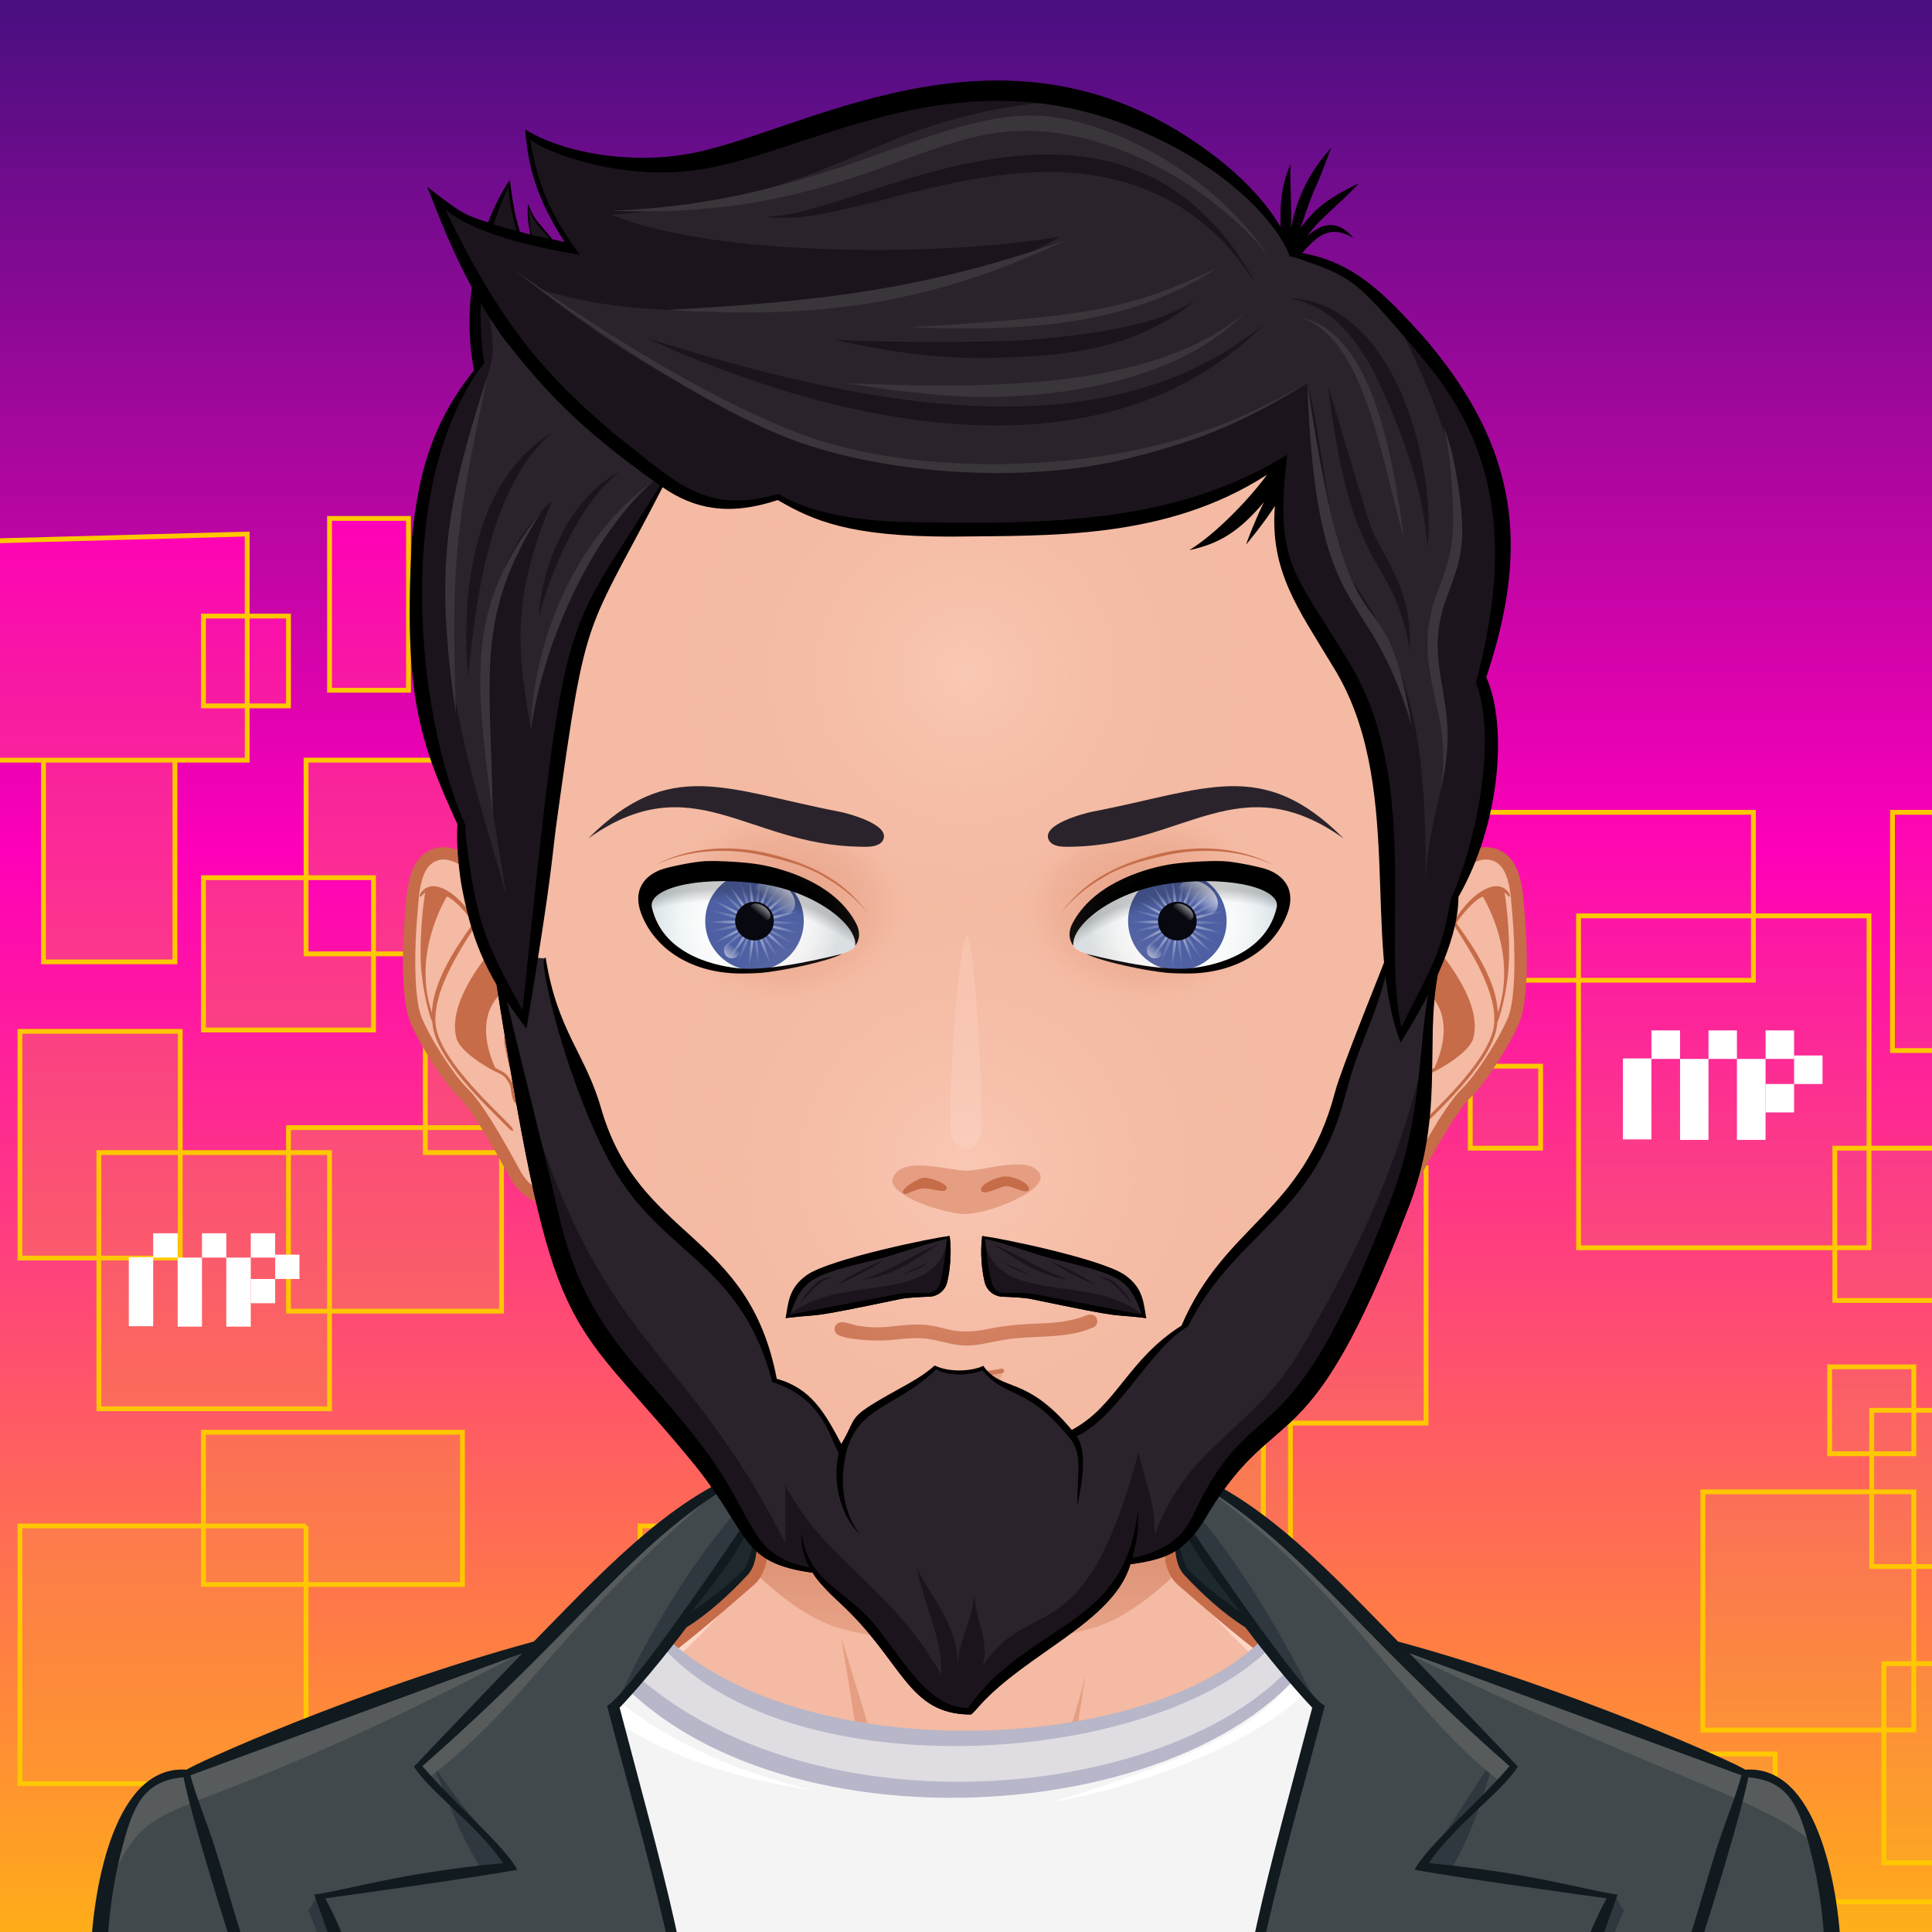 <svg width="600" height="600" viewBox="0 0 600 600" fill="none" xmlns="http://www.w3.org/2000/svg">
<rect x="0" y="0" width="600" height="600" fill="#808080" stroke="none"/>
<g clip-path="url(#clip0)">
<path d="M675 675H-75V-75H675V675Z" fill="url(#paint0_linear)"/>
<path d="M360.996 403.874H308.184V356.576H360.996V403.874ZM414.113 320.069H340.054V380.225H414.113V320.069ZM377.082 441.95H442.881V362.639H377.082V441.95ZM400.757 434.192H334.59V491.191H400.757V434.192ZM580.44 284.416H490.23V387.501H580.44V284.416ZM478.458 331.108H456.605V356.576H478.458V331.108ZM544.531 252.277H456.605V304.426H544.531V252.277ZM442.881 270.468H395.532V335.958H442.881V270.468ZM334.59 275.32H308.184V303.213H334.59V275.32ZM299.325 320.069H258.501V382.71H299.325V320.069ZM347.338 441.95H275.708V521.511H347.338V441.95ZM308.184 576.086H388.617V528.788H308.184V576.086ZM500.311 557.894H443.791V599.129H500.313V557.894H500.311ZM637.361 516.659H585.062V578.511H637.361V516.659ZM551.302 544.718H506.381V585.953H551.302V544.718ZM594.357 463.296H528.843V537.278H594.357V463.296ZM610.791 590.639H528.843V644H610.791V590.639ZM340.054 557.894H251.187V637.937H340.052V557.894H340.054ZM630.216 356.576H569.818V403.874H630.216V356.576ZM594.357 424.49H568.208V451.477H594.357V424.49ZM251.187 474.697H300.975V404.294H251.187V474.697ZM321.764 249.852L232 252.277V320.069H321.764V249.852ZM646 252.277H587.725V326.256H646V252.277ZM371.858 245H347.338V298.361H371.858V245ZM641.143 437.983H581.281V486.494H641.143V437.983Z" fill="url(#paint1_linear)" stroke="#FFC700" stroke-width="1.5"/>
<path d="M115.996 319.874H63.184V272.576H115.996V319.874ZM169.113 236.069H95.054V296.225H169.113V236.069ZM132.082 357.95H197.881V278.639H132.082V357.95ZM155.757 350.192H89.59V407.191H155.757V350.192ZM335.44 200.416H245.23V303.501H335.44V200.416ZM233.458 247.108H211.605V272.576H233.458V247.108ZM299.531 168.277H211.605V220.426H299.531V168.277ZM197.881 186.468H150.532V251.958H197.881V186.468ZM89.59 191.32H63.184V219.213H89.59V191.32ZM54.325 236.069H13.501V298.71H54.325V236.069ZM102.338 357.95H30.708V437.511H102.338V357.95ZM63.184 492.086H143.617V444.788H63.184V492.086ZM255.311 473.894H198.791V515.129H255.313V473.894H255.311ZM392.361 432.659H340.062V494.511H392.361V432.659ZM306.302 460.718H261.381V501.953H306.302V460.718ZM349.357 379.296H283.843V453.278H349.357V379.296ZM365.791 506.639H283.843V560H365.791V506.639ZM95.054 473.894H6.187V553.937H95.052V473.894H95.054ZM385.216 272.576H324.818V319.874H385.216V272.576ZM349.357 340.49H323.208V367.477H349.357V340.49ZM6.187 390.697H55.974V320.294H6.187V390.697ZM76.764 165.852L-13 168.277V236.069H76.764V165.852ZM401 168.277H342.725V242.256H401V168.277ZM126.858 161H102.338V214.361H126.858V161ZM396.143 353.983H336.281V402.494H396.143V353.983Z" fill="url(#paint2_linear)" stroke="#FFC700" stroke-width="1.5"/>
<rect x="504" y="328.706" width="8.861" height="25.142" fill="white"/>
<rect x="521.754" y="328.857" width="8.831" height="25.142" fill="white"/>
<rect x="512.861" y="320" width="8.892" height="8.858" fill="white"/>
<rect x="539.415" y="328.857" width="8.892" height="25.142" fill="white"/>
<rect x="530.585" y="320" width="8.831" height="8.858" fill="white"/>
<rect x="548.308" y="320" width="8.861" height="8.858" fill="white"/>
<rect x="557.169" y="327.792" width="8.831" height="8.858" fill="white"/>
<rect x="548.308" y="336.65" width="8.861" height="8.827" fill="white"/>
<rect x="40" y="390.425" width="7.575" height="21.445" fill="white"/>
<rect x="55.177" y="390.555" width="7.549" height="21.445" fill="white"/>
<rect x="47.575" y="383" width="7.601" height="7.555" fill="white"/>
<rect x="70.274" y="390.555" width="7.601" height="21.445" fill="white"/>
<rect x="62.726" y="383" width="7.549" height="7.555" fill="white"/>
<rect x="77.876" y="383" width="7.575" height="7.555" fill="white"/>
<rect x="85.451" y="389.646" width="7.549" height="7.555" fill="white"/>
<rect x="77.876" y="397.202" width="7.575" height="7.529" fill="white"/>
<path d="M301.254 327.488H298.704V324.938H301.254V327.488Z" fill="#2A232B"/>
<path d="M543.293 580.647C537.693 568.545 522.395 550.61 505.4 545.656C484.39 539.528 436.965 532.12 419.38 528.002C405.284 524.697 376.892 499.202 366.942 490.645C365.157 489.115 363.696 485.955 363.66 483.607C363.306 455.904 374.358 382.311 374.358 382.311H299.979H225.604C225.604 382.311 236.655 455.901 236.296 483.607C236.268 485.955 234.799 489.115 233.019 490.645C223.069 499.202 194.677 524.697 180.581 528.002C162.993 532.12 115.569 539.781 94.562 545.908C77.561 550.86 62.269 568.542 56.669 580.644C47.213 601.065 44.98 638.019 44.98 669.894H299.979H554.979C554.979 638.022 552.743 601.067 543.293 580.647Z" fill="#F4BAA3"/>
<path d="M450.827 540.561C512.9 549.593 539.022 562.767 547.202 669.9H554.98C554.98 638.025 552.743 601.07 543.293 580.65C537.693 568.547 522.396 550.613 505.4 545.659C484.391 539.531 436.966 532.123 419.381 528.005C405.284 524.7 372.864 497.229 364.191 486.312C372.759 498.308 396.808 526.105 417.879 533.385C427.959 536.869 436.354 538.455 450.827 540.561ZM182.083 533.385C203.154 526.108 227.2 498.308 235.771 486.312C227.101 497.226 194.68 524.7 180.581 528.005C162.996 532.123 115.571 539.783 94.562 545.911C77.566 550.863 62.269 568.545 56.669 580.647C47.219 601.068 44.982 638.022 44.982 669.897H52.76C60.889 563.45 87.121 549.581 149.135 540.559C163.606 538.455 172.003 536.869 182.083 533.385Z" fill="#FFD5C4"/>
<path d="M288.876 575.144C288.876 575.144 275.938 571.041 270.815 569.077C244.17 558.854 157.607 552.229 157.607 552.229C157.607 552.229 248.78 555.848 268.9 559.316C267.732 547.16 261.206 508.306 261.206 508.306C261.206 508.306 274.336 551.184 277.549 562.001C279.268 567.784 288.876 575.144 288.876 575.144ZM316.414 571.722C316.187 571.908 315.927 572.15 315.644 572.405C315.932 572.188 316.192 571.961 316.414 571.722ZM288.876 575.144C288.876 575.144 296.253 582.773 299.961 582.87C304.832 583 312.272 575.478 315.646 572.405C312.42 574.845 305.041 575.952 302.106 576.067C298.714 576.197 288.876 575.144 288.876 575.144ZM342.472 555.97C338.532 556.603 331.288 557.982 331.288 557.982L337.12 520.013C335.472 527.844 325.711 561.351 316.414 571.722C321.284 567.601 332.117 565.625 337.64 564.826C363.742 561.042 363.731 561.045 442.348 552.229C442.348 552.229 368.217 551.834 342.472 555.97Z" fill="#E59E82"/>
<path d="M543.293 580.647C537.693 568.545 522.395 550.61 505.4 545.656C484.39 539.528 436.965 532.12 419.38 528.002C405.284 524.697 376.892 499.202 366.942 490.645C365.157 489.115 363.696 485.955 363.66 483.607C363.306 455.904 374.358 382.311 374.358 382.311H299.979H225.604C225.604 382.311 236.655 455.901 236.296 483.607C236.268 485.955 234.799 489.115 233.019 490.645C223.069 499.202 194.677 524.697 180.581 528.002C162.993 532.12 115.569 539.781 94.562 545.908C77.561 550.86 62.269 568.542 56.669 580.644C47.213 601.065 44.98 638.019 44.98 669.894H299.979H554.979C554.979 638.022 552.743 601.067 543.293 580.647Z" stroke="#C66C49" stroke-width="3.825"/>
<path d="M343.676 504.055C350.089 501.329 356.979 496.333 363.889 489.981C362.63 488.079 361.778 485.687 361.745 483.632C361.508 465.027 366.271 426.591 369.533 402.662C329.296 397.753 270.666 397.773 230.433 402.697C233.692 426.627 238.452 465.035 238.21 483.629C238.185 485.641 237.323 488.053 236.068 489.966C242.984 496.323 249.879 501.324 256.295 504.052C275.274 512.125 324.696 512.125 343.676 504.055Z" fill="url(#paint3_linear)"/>
<path d="M154.043 672.394L157.417 517.221C157.417 517.221 183.411 510.879 199.836 501.123C244.451 557.103 376.936 545.322 399.593 499.542C403.389 500.881 406.531 502.594 410.461 503.91C423.211 512.544 433.954 515.37 433.954 515.37L436.338 672.666C399.909 673.146 154.043 672.394 154.043 672.394Z" fill="#F5F4F5"/>
<path d="M437.715 524.361C426.913 522.527 418.307 520.033 413.612 515.324C399.987 540.887 345.367 557.087 327.282 559.461C379.695 543.458 401.711 531.888 410.407 504.425C415.481 510.501 427.038 513.475 441.805 515.997L437.715 524.361ZM179.288 515.885C182.995 515.089 184.847 512.738 188.526 511.822L184.63 507.062C176.689 512.758 161.754 515.489 144.085 518.343L144.564 527.875C154.652 525.86 164.498 523.315 173.708 519.401C192.79 541.038 222.587 551.681 252.911 556.088C214.87 546.946 193.058 531.516 179.288 515.885Z" fill="white"/>
<path d="M396.525 504.854C381.406 533.824 267.138 567.571 202.702 507.062C198.696 508.63 186.711 512.379 186.711 512.379C233.646 571.233 371.191 571.607 407.801 512.093C407.643 512.032 400.248 506.593 396.525 504.854Z" fill="#DFDDE2"/>
<path d="M399.45 499.207C373.728 546.573 239.876 553.277 199.94 500.801C185.354 504.769 171.332 513.235 157.213 515.354L154.043 672.393L436.335 672.666L434.155 513.581C425.564 511.779 417.578 506.602 410.557 503.652C406.676 502.022 403.382 500.556 399.45 499.207ZM198.974 502.384C234.427 561.254 374.457 549.445 401.492 502.637C404.772 503.909 405.61 504.412 409.413 505.653C381.408 559.734 242.882 576.969 186.224 508.578C186.622 508.476 194.978 503.766 198.974 502.384ZM183.411 510.878C229.217 579.846 380.424 569.161 411.848 507.597C416.364 511.144 423.399 515.218 432.085 517.121L436.318 667.775L154.856 667.815L159.712 519.153C166.811 515.586 178.209 512.954 183.411 510.878Z" fill="#B8B6C9"/>
<path d="M33.43 671.906C26.866 636.584 27.586 550.547 56.413 550.728C89.91 537.185 131.049 521.648 165.558 511.685C183.174 493.208 199.82 475.636 232.338 457.334C233.33 463.962 237.116 479.114 232.366 487.355C228.911 493.353 217.619 501.574 208.003 508.694C202.829 515.63 197.989 522.397 191.176 531.871C204.354 588.738 215.658 618.01 216.923 667.334C216.923 667.334 213.22 669.091 381.324 668.347C386.972 611.382 394.056 582.766 407.79 530.397C407.79 530.397 396.805 517.611 389.413 507.778C384.175 502.686 368.095 488.572 366.871 485.718C363.874 478.729 365.473 469.939 367.151 456.732C394.673 469.159 410.501 487.386 433.66 511.055C453.369 516.458 512.353 536.471 541.895 549.856C552.006 549.575 557.713 554.953 561.968 563.794C575.751 592.341 572.49 633.401 567.527 672.906C518.845 672.985 172.191 678.547 33.43 671.906Z" fill="#41494D"/>
<path d="M233.36 464.12C233.768 466.848 234.135 469.436 234.408 471.874C233.852 472.552 190.518 531.424 190.202 531.863C200.85 507.64 216.084 482.541 233.36 464.12ZM366.414 464.12C366.009 466.848 365.945 469.436 365.672 471.874C366.228 472.552 408.846 529.17 409.16 529.611C397.876 507.044 383.69 482.541 366.414 464.12ZM465.749 543.356C454.835 559.245 452.505 564.73 440.558 580.476C443.289 580.476 447.695 580.899 450.426 580.899C459.769 564.873 459.787 556.715 465.749 543.356ZM476.934 658.679C486.606 635.984 494.615 616.066 504.318 593.338L501.138 588.203C493.057 611.548 484.482 635.27 476.934 658.679ZM149.651 580.899C152.382 580.899 156.789 580.476 159.522 580.476C147.576 564.73 145.245 563.746 134.334 547.857C140.29 561.216 140.308 564.873 149.651 580.899ZM98.94 588.203L95.76 593.338C105.465 616.066 107.911 635.984 117.585 658.679C110.035 635.27 107.021 611.548 98.94 588.203Z" fill="#2E383E"/>
<path d="M212.356 502.885C215.368 498.687 225.711 484.341 234.289 470.854C236.808 484.77 232.183 493.024 212.356 502.885ZM365.616 469.931C372.127 481.141 379.8 492.3 387.71 502.579C366.279 492.82 364.839 482.842 365.616 469.931Z" fill="#1E292E"/>
<path d="M367.09 457.179C367.111 457.023 367.134 456.878 367.149 456.735C413.286 482.232 440.018 520.536 471.054 549.088C469.911 550.927 467.922 552.13 466.752 553.946C434.252 529.216 418.807 491.825 367.09 457.179ZM227.906 458.869C189.569 479.812 135.489 543.93 130.195 548.805C131.338 550.651 131.957 550.276 133.128 552.09C165.63 527.362 174.501 502.885 227.906 458.869ZM541.895 549.858C539.345 547.821 479.048 524.259 433.291 511.687C519.221 553.25 549.537 558.977 564.542 573.706C563.565 571.158 561.573 549.31 541.895 549.858ZM165.997 511.228C131.511 521.209 87.358 536.978 56.411 550.73C42.733 551.001 32.931 570.952 30.832 591.745C49.86 548.871 40.458 577.694 165.997 511.228Z" fill="#575B5C"/>
<path d="M571.809 606.871C570.942 584.852 564.019 547.958 541.997 549.598C540.176 548.042 488.901 524.692 434.17 509.79C415.42 490.78 392.057 464.915 366.924 456.35C365.111 472.741 363.158 483.436 367.475 488.77C373.19 494.99 380.047 501.212 386.773 505.401C398.544 521.048 407.528 530.335 407.528 530.335C393.681 583.128 385.05 610.186 379.547 667.24H220.414C214.914 610.188 206.279 583.13 192.433 530.335C192.433 530.335 201.414 521.046 213.187 505.401C219.917 501.209 226.771 494.99 232.486 488.77C236.8 483.436 234.85 472.741 233.037 456.35C207.904 464.915 184.538 490.78 165.791 509.79C111.06 524.695 59.785 548.042 57.964 549.598C35.94 547.958 29.016 584.852 28.152 606.871C27.104 633.613 31.811 670.463 32.194 673.013H567.767C568.15 670.46 572.857 633.613 571.809 606.871ZM231.088 487.358C225.33 493.052 221.76 495.469 214.582 500.827C226.896 484.836 225.652 486.973 234.238 472.193C234.623 478.547 232.233 486.228 231.088 487.358ZM36.891 667.984C34.132 635.232 29.455 605.739 37.987 573.655C41.254 561.346 44.321 553.012 56.997 551.957C59.718 566.079 77.734 625.203 93.457 665.516C77.581 603.826 79.914 617.55 72.499 592.963C70.041 584.714 67.771 576.424 64.902 568.3C62.906 562.654 60.695 557.113 59.134 551.335L162.238 513.429C161.527 514.15 129.356 547.685 128.581 548.629C133.291 556.333 148.512 567.045 156.236 578.612C124.524 581.606 109.04 586.703 97.586 588.404C98.43 590.747 120.691 653.054 123.025 658.927C119.253 638.738 110.744 607.169 101 589.539C104.596 589.082 147.097 583.184 160.652 580.672C156.889 573.395 140.143 559.158 131.177 548.494C183.824 502.181 196.003 478.619 232.139 458.086C232.521 461.934 233.269 465.764 233.541 469.61C193.264 529.619 188.537 529.705 188.537 529.705C200.228 575.121 215.393 621.057 215.393 667.591L36.891 667.984ZM368.87 487.358C367.728 486.228 365.336 478.547 365.721 472.193C374.306 486.975 373.062 484.836 385.376 500.827C378.198 495.469 374.625 493.054 368.87 487.358ZM563.068 667.984L384.568 667.591C384.568 621.057 399.732 575.118 411.424 529.705C411.424 529.705 406.697 529.619 366.419 469.61C366.69 465.764 367.437 461.934 367.822 458.086C403.958 478.619 416.134 502.181 468.784 548.494C459.818 559.16 443.072 573.397 439.309 580.672C452.862 583.181 495.363 589.082 498.961 589.539C489.22 607.169 480.71 638.738 476.936 658.927C479.27 653.051 501.531 590.747 502.375 588.404C490.92 586.703 475.437 581.606 443.725 578.612C451.446 567.045 466.67 556.335 471.38 548.629C470.602 547.685 438.434 514.15 437.722 513.429C437.725 513.429 540.826 551.335 540.826 551.335C539.268 557.115 537.055 562.654 535.058 568.3C532.19 576.424 529.92 584.714 527.462 592.963C520.047 617.553 522.38 603.826 506.504 665.516C522.227 625.2 540.24 566.079 542.963 551.957C555.639 553.012 558.707 561.346 561.974 573.655C570.503 605.739 565.827 635.235 563.068 667.984Z" fill="#111A1F"/>
<path d="M161.44 286.29C157.654 280.012 145.307 262.833 135.861 265.243C128.181 267.211 128.28 277.919 127.686 284.253C126.819 293.545 126.503 309.733 129.025 316.301C131.45 322.607 139.123 334.794 143.886 339.443C149.749 345.142 159.11 363.305 160.262 365.19C162.075 368.168 165.712 372.432 171.291 372.095C179.122 371.624 185.887 364.223 186.502 360.659C189.819 341.304 171.296 302.626 161.44 286.29Z" fill="#F4BAA3" stroke="#C66C49" stroke-width="3.825"/>
<path d="M157.689 324.533C157.324 323.097 157.707 320.674 158.082 318.339C158.421 316.209 158.74 314.197 158.546 312.775C157.809 307.445 153.663 297.322 150.957 291.834C147.838 285.52 142.8 277.567 136.476 275.517C133.864 274.667 132.143 275.682 131.149 276.71C130.414 277.465 130.248 278.355 130.488 278.462C130.73 278.566 131.271 277.829 132.061 277.138C132.709 276.572 130.766 277.036 132.061 277.138C131.539 279.79 129.856 293.208 131.016 303.003C131.929 310.709 133.693 316.464 134.237 317.326C134.316 318.234 134.448 319.124 134.645 319.986C137.2 331.231 153.816 345.937 157.681 350.127C158.395 350.9 159.145 351.359 159.329 351.17C159.512 350.981 159.071 350.219 158.362 349.441C154.542 345.279 138.036 330.619 135.568 319.772C132.949 308.261 145.543 291.194 147.55 287.583C148.573 289.279 149.442 290.906 150.11 292.262C150.638 293.326 151.217 294.573 151.819 295.922C150.638 297.804 138.768 311.545 141.787 322.546C142.904 326.603 151.533 331.833 154.871 333.264C156.707 334.054 157.396 335.232 158.196 336.594C159.125 338.185 158.281 342.278 161.333 343.579C161.955 343.844 162.516 343.951 163.013 343.951C163.875 343.951 164.528 343.619 165.01 343.227C165.061 343.918 165.058 344.805 165.033 345.626C165.002 346.692 165.153 347.179 165.41 347.2C165.673 347.223 165.946 346.756 165.979 345.703C166.022 344.402 166.015 342.793 165.783 342.021C165.097 339.754 163.008 337.191 160.792 334.48C158.615 331.815 158.255 326.756 157.689 324.533ZM134.15 314.565C128.163 296.911 137.422 280.831 138.765 278.408C141.346 279.426 145.299 284 146.979 286.658C145.755 288.782 134.4 302.689 134.15 314.565ZM161.698 342.696C158.933 341.518 159.897 337.637 159.005 336.107C158.194 334.725 157.357 333.297 155.233 332.384C154.774 332.185 154.267 331.884 153.747 331.537C146.908 316.046 154.494 309.276 156.396 307.891C156.98 309.783 157.414 311.52 157.61 312.915C157.783 314.19 157.459 316.225 157.148 318.188C156.758 320.623 156.358 323.145 156.774 324.777C157.396 327.208 157.822 332.351 160.066 335.1C162.057 337.538 164.102 340.052 164.801 342.102C164.5 342.51 163.554 343.489 161.698 342.696Z" fill="#C66C49"/>
<path d="M437.848 286.29C441.637 280.012 453.984 262.833 463.427 265.243C471.107 267.211 471.008 277.919 471.605 284.253C472.472 293.545 472.785 309.733 470.266 316.301C467.841 322.607 460.165 334.794 455.405 339.443C449.542 345.142 440.179 363.305 439.028 365.19C437.215 368.168 433.579 372.432 427.997 372.095C420.169 371.624 413.404 364.223 412.786 360.659C409.471 341.304 427.997 302.626 437.848 286.29Z" fill="#F4BAA3" stroke="#C66C49" stroke-width="3.825"/>
<path d="M438.501 334.483C436.285 337.193 434.196 339.756 433.51 342.023C433.276 342.798 433.271 344.407 433.311 345.705C433.347 346.758 433.62 347.225 433.885 347.202C434.145 347.182 434.293 346.695 434.263 345.629C434.237 344.808 434.232 343.92 434.283 343.229C434.765 343.622 435.418 343.953 436.28 343.953C436.777 343.953 437.34 343.846 437.963 343.581C441.01 342.278 440.168 338.185 441.097 336.597C441.897 335.235 442.586 334.054 444.424 333.266C447.762 331.836 456.391 326.608 457.508 322.549C460.528 311.548 448.657 297.803 447.477 295.924C448.073 294.575 448.657 293.328 449.18 292.265C449.853 290.908 450.72 289.279 451.745 287.586C453.752 291.196 466.344 308.261 463.728 319.774C461.257 330.622 444.753 345.282 440.933 349.443C440.222 350.221 439.778 350.984 439.962 351.172C440.151 351.361 440.898 350.902 441.609 350.129C445.475 345.94 462.088 331.234 464.643 319.988C464.842 319.127 464.977 318.237 465.056 317.329C465.594 316.469 467.362 310.714 468.274 303.005C469.435 293.211 467.752 279.793 467.229 277.141C468.524 277.039 466.581 276.575 467.229 277.141C468.022 277.832 468.563 278.569 468.802 278.464C469.042 278.357 468.876 277.47 468.144 276.712C467.147 275.685 465.426 274.67 462.815 275.519C456.491 277.569 451.45 285.523 448.331 291.836C445.625 297.324 441.482 307.448 440.745 312.777C440.551 314.2 440.87 316.212 441.209 318.341C441.581 320.677 441.966 323.099 441.601 324.535C441.035 326.756 440.678 331.815 438.501 334.483ZM452.311 286.657C453.994 284 457.944 279.428 460.525 278.408C461.869 280.831 471.128 296.911 465.143 314.565C464.893 302.689 453.538 288.782 452.311 286.657ZM434.492 342.097C435.188 340.047 437.236 337.532 439.227 335.095C441.469 332.346 441.897 327.202 442.519 324.772C442.933 323.14 442.535 320.618 442.147 318.183C441.834 316.22 441.51 314.185 441.683 312.91C441.877 311.515 442.31 309.778 442.894 307.886C444.797 309.271 452.383 316.044 445.544 331.532C445.026 331.879 444.519 332.18 444.055 332.379C441.933 333.292 441.097 334.72 440.283 336.102C439.391 337.632 440.357 341.516 437.593 342.691C435.736 343.489 434.79 342.51 434.492 342.097Z" fill="#C66C49"/>
<path d="M414.056 395.512C402.456 420.723 369.253 467.682 343.674 478.555C324.697 486.626 275.273 486.626 256.293 478.555C230.719 467.679 197.515 420.721 185.91 395.512C172.421 366.21 149.91 271.523 149.879 271.385C146.564 258.646 144.789 245.276 144.769 231.491C144.639 144.668 214.016 74.194 299.742 74.059C385.476 73.924 455.07 144.171 455.198 230.993C455.221 244.784 453.492 258.158 450.22 270.908C450.177 271.044 427.594 366.097 414.056 395.512Z" fill="#F4BAA3"/>
<path d="M325.867 76.272C394.702 92.457 445.965 154.957 445.85 229.588C445.827 243.376 444.055 256.746 440.74 269.485C440.709 269.623 417.387 364.391 404.03 393.612C392.767 418.242 362.608 463.153 338.069 474.755C329.988 478.578 308.9 479.485 299.985 479.485C291.075 479.485 269.984 478.578 261.906 474.755C237.367 463.153 207.206 418.242 195.945 393.612C182.586 364.391 159.263 269.623 159.235 269.485C155.92 256.748 154.145 243.376 154.125 229.588C154.008 154.957 205.265 92.457 274.105 76.272C200.606 88.769 144.652 153.517 144.772 231.49C144.792 245.276 146.567 258.645 149.882 271.385C149.912 271.523 172.273 366.278 185.913 395.511C197.648 420.659 231.145 466.7 256.296 478.555C265.657 482.971 289.67 484.608 299.988 484.608C310.297 484.608 334.321 482.969 343.677 478.555C368.825 466.7 402.327 420.659 414.059 395.511C427.702 366.278 450.063 271.523 450.091 271.385C453.406 258.645 455.18 245.276 455.201 231.49C455.321 153.517 399.366 88.769 325.867 76.272Z" fill="#ECAC92"/>
<path d="M414.056 395.512C402.456 420.723 369.253 467.682 343.674 478.555C324.697 486.626 275.273 486.626 256.293 478.555C230.719 467.679 197.515 420.721 185.91 395.512C172.421 366.21 149.91 271.523 149.879 271.385C146.564 258.646 144.789 245.276 144.769 231.491C144.639 144.668 214.016 74.194 299.742 74.059C385.476 73.924 455.07 144.171 455.198 230.993C455.221 244.784 453.492 258.158 450.22 270.908C450.177 271.044 427.594 366.097 414.056 395.512Z" stroke="#C66C49" stroke-width="3.825"/>
<path d="M290.358 426.267L311.516 425.739C309.065 437.138 292.034 435.501 290.358 426.267Z" fill="url(#paint4_linear)"/>
<path d="M290.654 426.989C289.708 426.861 289.851 425.512 290.858 425.607C290.968 425.622 301.844 426.999 310.947 425.058C311.932 424.867 312.222 426.219 311.279 426.42C304.146 427.945 294.918 427.588 290.654 426.989ZM300.191 417.885C296.359 417.885 292.643 416.557 288.91 415.907C284.728 415.175 280.561 415.802 276.377 416.172C272.103 416.552 262.778 416.139 260.146 414.473C258.672 413.538 258.948 411.36 260.608 410.778C262.173 410.217 264.614 411.38 266.195 411.663C273.518 412.977 277.374 411.577 283.795 411.362C293.615 411.067 294.658 415.19 306.908 412.714C320.079 410.052 326.01 412.066 335.46 409.22C336.756 408.828 338.296 407.792 339.655 408.491C341.223 409.302 341.147 411.513 339.53 412.224C330.845 416.054 321.236 414.507 311.595 416.116C307.816 416.743 304.05 417.885 300.191 417.885Z" fill="#C66C49"/>
<path d="M202.447 281.647C201.157 275.82 215.684 271.515 234.86 273.866C254.031 276.22 267.342 287.953 265.593 293.869C264.624 297.148 238.463 302.143 229.247 301.129C219.904 300.096 205.563 295.715 202.447 281.647Z" fill="url(#paint5_radial)"/>
<path d="M249.617 286.05C249.617 294.499 242.765 301.35 234.317 301.35C225.868 301.35 219.017 294.499 219.017 286.05C219.017 277.6 225.868 270.75 234.317 270.75C242.765 270.748 249.617 277.6 249.617 286.05Z" fill="#4E60A3"/>
<path opacity="0.7" d="M232.603 270.919C232.545 270.927 232.483 270.934 232.422 270.942C232.496 271.286 232.567 271.633 232.639 271.977C232.624 271.628 232.616 271.271 232.603 270.919ZM232.636 271.975C232.815 277.003 233.108 281.484 233.955 283.103C234.401 281.328 233.641 276.906 232.636 271.975ZM233.957 283.105C233.848 283.531 233.682 283.822 233.427 283.919C233.172 284.016 232.851 283.904 232.488 283.656C232.593 284.082 232.583 284.414 232.397 284.62C232.213 284.827 231.884 284.878 231.445 284.819C231.734 285.15 231.882 285.454 231.818 285.719C231.749 285.984 231.476 286.183 231.071 286.336C231.476 286.497 231.749 286.696 231.813 286.961C231.876 287.226 231.729 287.53 231.443 287.859C231.876 287.805 232.211 287.861 232.389 288.068C232.57 288.274 232.58 288.608 232.478 289.034C232.838 288.787 233.154 288.68 233.409 288.779C233.667 288.876 233.832 289.167 233.934 289.595C234.141 289.208 234.37 288.96 234.648 288.932C234.913 288.896 235.199 289.083 235.487 289.412C235.49 288.973 235.582 288.649 235.811 288.494C236.035 288.338 236.37 288.369 236.778 288.527C236.579 288.139 236.51 287.81 236.637 287.565C236.765 287.323 237.078 287.193 237.514 287.142C237.155 286.89 236.936 286.632 236.941 286.357C236.941 286.081 237.155 285.824 237.52 285.576C237.086 285.523 236.778 285.393 236.647 285.15C236.523 284.908 236.591 284.577 236.795 284.189C236.382 284.342 236.051 284.373 235.826 284.217C235.599 284.062 235.508 283.738 235.508 283.299C235.222 283.626 234.936 283.807 234.666 283.771C234.391 283.735 234.159 283.496 233.957 283.105ZM235.505 283.297C236.727 281.932 238.109 277.664 239.509 272.831C237.331 277.363 235.508 281.466 235.505 283.297ZM239.506 272.831C239.659 272.52 239.815 272.204 239.96 271.888C239.906 271.87 239.853 271.845 239.799 271.822C239.702 272.161 239.605 272.5 239.506 272.831ZM236.795 284.189C238.509 283.547 241.719 280.407 245.203 276.781C241.171 279.78 237.647 282.567 236.795 284.189ZM245.203 276.781C245.458 276.59 245.72 276.399 245.98 276.208C245.945 276.162 245.904 276.123 245.873 276.083C245.652 276.312 245.43 276.549 245.203 276.781ZM237.514 285.576C239.333 285.801 243.634 284.513 248.408 282.922C243.441 283.707 239.029 284.536 237.514 285.576ZM248.408 282.924C248.689 282.884 248.982 282.838 249.267 282.792C249.257 282.743 249.244 282.695 249.232 282.646C248.959 282.738 248.678 282.833 248.408 282.924ZM237.512 287.139C239.016 288.19 243.423 289.044 248.38 289.85C243.624 288.236 239.333 286.923 237.512 287.139ZM248.383 289.85C248.625 289.934 248.87 290.021 249.109 290.1C249.122 290.057 249.132 290.016 249.14 289.973C248.893 289.934 248.635 289.893 248.383 289.85ZM236.778 288.524C237.627 290.148 241.133 292.956 245.147 295.98C241.681 292.334 238.494 289.177 236.778 288.524ZM245.149 295.975C245.3 296.133 245.455 296.297 245.606 296.457C245.631 296.427 245.654 296.404 245.682 296.376C245.504 296.243 245.32 296.108 245.149 295.975ZM235.49 289.409C235.482 291.242 237.282 295.353 239.435 299.897C238.06 295.06 236.706 290.781 235.49 289.409ZM239.435 299.9C239.488 300.091 239.544 300.287 239.595 300.484C239.634 300.468 239.659 300.458 239.695 300.448C239.611 300.264 239.521 300.076 239.435 299.9ZM233.937 289.593C233.08 291.217 232.761 295.687 232.555 300.713C233.585 295.792 234.373 291.372 233.937 289.593ZM232.555 300.713C232.511 300.904 232.476 301.098 232.435 301.295C232.471 301.302 232.499 301.302 232.534 301.307C232.539 301.111 232.55 300.907 232.555 300.713ZM232.481 289.032C230.961 290.069 228.602 293.887 226.085 298.237C229.283 294.361 232.037 290.811 232.481 289.032ZM226.085 298.237C225.95 298.398 225.81 298.569 225.672 298.729C225.705 298.75 225.734 298.765 225.769 298.79C225.871 298.607 225.981 298.421 226.085 298.237ZM231.448 287.861C229.622 288.073 225.759 290.355 221.508 293.035C226.144 291.092 230.224 289.233 231.448 287.861ZM221.506 293.04C221.286 293.132 221.062 293.224 220.835 293.321C220.85 293.354 220.873 293.39 220.894 293.423C221.1 293.298 221.304 293.168 221.506 293.04ZM231.073 286.339C229.362 285.683 224.879 285.91 219.866 286.311C224.874 286.739 229.357 286.986 231.073 286.339ZM219.866 286.311C219.593 286.285 219.313 286.26 219.042 286.237C219.042 286.285 219.037 286.334 219.042 286.38C219.32 286.354 219.598 286.331 219.866 286.311ZM231.448 284.824C230.242 283.45 226.172 281.568 221.552 279.594C225.782 282.297 229.632 284.602 231.448 284.824ZM221.552 279.594C221.286 279.423 221.019 279.252 220.748 279.081C220.725 279.13 220.7 279.178 220.674 279.222C220.97 279.347 221.266 279.469 221.552 279.594ZM232.491 283.656C232.06 281.876 229.326 278.316 226.154 274.418C228.643 278.783 230.981 282.611 232.491 283.656ZM226.154 274.418C225.983 274.124 225.818 273.826 225.647 273.528C225.598 273.561 225.547 273.594 225.504 273.627C225.718 273.89 225.943 274.155 226.154 274.418Z" fill="url(#paint6_radial)"/>
<path opacity="0.4" d="M236.576 270.97C236.515 270.962 236.456 270.952 236.397 270.944C236.379 271.296 236.356 271.651 236.336 272C236.413 271.658 236.497 271.312 236.576 270.97ZM236.334 271.997C235.206 276.899 234.327 281.302 234.73 283.09C235.62 281.489 236.028 277.021 236.334 271.997ZM234.727 283.09C234.513 283.472 234.278 283.71 234.005 283.738C233.735 283.763 233.455 283.574 233.172 283.24C233.161 283.676 233.064 283.998 232.832 284.148C232.603 284.299 232.269 284.263 231.863 284.095C232.057 284.49 232.121 284.821 231.988 285.059C231.853 285.298 231.54 285.421 231.109 285.461C231.458 285.719 231.67 285.982 231.662 286.257C231.657 286.53 231.435 286.785 231.073 287.027C231.504 287.088 231.812 287.229 231.932 287.471C232.055 287.716 231.978 288.045 231.769 288.427C232.18 288.282 232.514 288.261 232.735 288.422C232.957 288.583 233.041 288.907 233.031 289.348C233.33 289.029 233.615 288.848 233.891 288.891C234.158 288.927 234.385 289.179 234.579 289.575C234.694 289.149 234.867 288.863 235.13 288.771C235.387 288.68 235.704 288.797 236.056 289.054C235.964 288.629 235.982 288.292 236.168 288.091C236.354 287.889 236.691 287.846 237.127 287.907C236.844 287.57 236.698 287.267 236.775 287.002C236.846 286.736 237.121 286.543 237.537 286.397C237.129 286.234 236.866 286.028 236.803 285.76C236.744 285.492 236.897 285.191 237.195 284.87C236.757 284.911 236.428 284.855 236.252 284.645C236.073 284.436 236.068 284.1 236.181 283.679C235.818 283.919 235.497 284.021 235.245 283.916C234.982 283.812 234.824 283.518 234.727 283.09ZM236.175 283.679C237.708 282.674 240.146 278.908 242.749 274.606C239.473 278.418 236.652 281.907 236.175 283.679ZM242.749 274.604C242.976 274.343 243.208 274.078 243.433 273.811C243.384 273.777 243.341 273.739 243.292 273.703C243.111 274.007 242.93 274.31 242.749 274.604ZM237.19 284.872C239.014 284.694 242.928 282.491 247.23 279.892C242.556 281.746 238.432 283.526 237.19 284.872ZM247.227 279.89C247.525 279.772 247.826 279.655 248.13 279.538C248.104 279.484 248.076 279.436 248.058 279.387C247.783 279.556 247.508 279.727 247.227 279.89ZM237.527 286.4C239.225 287.088 243.713 286.956 248.734 286.657C243.734 286.127 239.258 285.785 237.527 286.4ZM248.734 286.655C249.02 286.688 249.31 286.719 249.599 286.749C249.599 286.698 249.601 286.65 249.604 286.601C249.313 286.619 249.02 286.637 248.734 286.655ZM237.121 287.909C238.3 289.315 242.339 291.278 246.919 293.338C242.739 290.546 238.935 288.17 237.121 287.909ZM246.916 293.338C247.128 293.484 247.342 293.629 247.554 293.767C247.576 293.729 247.597 293.69 247.617 293.652C247.388 293.553 247.148 293.446 246.916 293.338ZM236.05 289.057C236.448 290.845 239.11 294.463 242.206 298.426C239.802 294.004 237.54 290.128 236.05 289.057ZM242.206 298.418C242.313 298.609 242.418 298.808 242.525 299.002C242.556 298.979 242.586 298.961 242.619 298.941C242.482 298.767 242.341 298.589 242.206 298.418ZM234.579 289.577C234.1 291.344 234.773 295.781 235.676 300.728C235.597 295.7 235.398 291.217 234.579 289.577ZM235.673 300.728C235.676 300.927 235.681 301.131 235.681 301.335C235.716 301.33 235.75 301.325 235.785 301.325C235.75 301.129 235.711 300.925 235.673 300.728ZM233.031 289.35C231.782 290.697 230.318 294.932 228.819 299.734C231.086 295.248 232.993 291.184 233.031 289.35ZM228.816 299.734C228.727 299.907 228.638 300.086 228.551 300.264C228.582 300.28 228.61 300.287 228.643 300.302C228.699 300.116 228.76 299.92 228.816 299.734ZM231.766 288.432C230.032 289.042 226.763 292.12 223.206 295.669C227.304 292.752 230.879 290.036 231.766 288.432ZM223.209 295.669C223.038 295.789 222.859 295.919 222.686 296.039C222.711 296.067 222.737 296.09 222.76 296.12C222.905 295.97 223.058 295.822 223.209 295.669ZM231.073 287.032C229.255 286.767 224.935 287.971 220.131 289.46C225.116 288.782 229.535 288.042 231.073 287.032ZM220.131 289.465C219.896 289.498 219.654 289.526 219.409 289.564C219.417 289.603 219.43 289.641 219.442 289.677C219.674 289.61 219.904 289.534 220.131 289.465ZM231.106 285.469C229.622 284.39 225.233 283.45 220.289 282.539C225.017 284.25 229.28 285.65 231.106 285.469ZM220.289 282.539C220.031 282.445 219.766 282.348 219.511 282.254C219.498 282.302 219.483 282.348 219.473 282.391C219.751 282.44 220.024 282.491 220.289 282.539ZM231.863 284.1C231.052 282.46 227.61 279.589 223.655 276.485C227.041 280.196 230.165 283.419 231.863 284.1ZM223.652 276.488C223.441 276.256 223.227 276.021 223.012 275.787C222.977 275.828 222.938 275.866 222.905 275.904C223.158 276.098 223.41 276.292 223.652 276.488ZM233.172 283.243C233.215 281.412 231.499 277.266 229.438 272.681C230.713 277.541 231.983 281.843 233.172 283.243ZM229.438 272.681C229.352 272.355 229.267 272.02 229.181 271.689C229.127 271.707 229.071 271.727 229.02 271.748C229.158 272.059 229.301 272.372 229.438 272.681Z" fill="url(#paint7_radial)"/>
<path d="M240.319 286.051C240.319 289.366 237.634 292.051 234.319 292.051C231.007 292.051 228.316 289.366 228.316 286.051C228.316 282.738 231.007 280.048 234.319 280.048C237.634 280.048 240.319 282.736 240.319 286.051Z" fill="#4E60A3"/>
<path opacity="0.9" d="M240.319 286.051C240.319 289.366 237.634 292.051 234.319 292.051C231.007 292.051 228.316 289.366 228.316 286.051C228.316 282.738 231.007 280.048 234.319 280.048C237.634 280.048 240.319 282.736 240.319 286.051Z" fill="black"/>
<path opacity="0.5" d="M225.945 293.058C227.09 292.288 228.646 292.599 229.413 293.741C230.181 294.886 229.877 296.442 228.73 297.209C227.582 297.982 226.029 297.676 225.262 296.528C224.494 295.383 224.8 293.825 225.945 293.058Z" fill="url(#paint8_linear)"/>
<path opacity="0.5" d="M239.059 285.214C238.419 286.168 236.588 286.058 234.964 284.969C233.337 283.88 232.541 282.22 233.179 281.269V281.267C233.816 280.313 235.65 280.423 237.272 281.514C238.901 282.6 239.697 284.258 239.059 285.214Z" fill="url(#paint9_linear)"/>
<path opacity="0.75" d="M246.342 282.666C244.894 284.893 241.151 285.025 237.991 282.965C234.829 280.904 233.442 277.431 234.893 275.205C236.341 272.981 240.085 272.849 243.244 274.907C246.404 276.97 247.791 280.445 246.342 282.666Z" fill="url(#paint10_linear)"/>
<path d="M180.879 282.863C182.942 310.655 210.553 342.999 233.169 339.565C259.939 339.835 286.372 319.501 286.372 282.687C286.372 245.873 273.401 215.041 232.499 215.041C203.174 215.038 180.879 246.049 180.879 282.863ZM202.447 281.646C201.156 275.82 215.684 271.515 234.86 273.866C254.031 276.22 267.342 287.953 265.592 293.869C264.623 297.148 238.463 302.143 229.247 301.128C219.904 300.096 205.563 295.715 202.447 281.646Z" fill="#F4BAA3"/>
<path d="M229.248 301.129C238.463 302.143 264.624 297.148 265.593 293.869C267.345 287.953 254.031 276.22 234.86 273.866C218.387 271.847 205.375 274.744 202.842 279.293C205.132 262.973 222.477 250.231 243.609 250.136C266.332 250.042 284.787 264.61 284.848 282.687C284.901 300.761 266.526 315.485 243.806 315.587C221.077 315.681 202.626 301.113 202.564 283.039C202.564 282.771 202.605 282.508 202.613 282.241C206.004 295.825 220.04 300.111 229.248 301.129Z" fill="url(#paint11_radial)"/>
<path d="M202.447 281.647C201.157 275.82 215.684 271.515 234.86 273.866C254.031 276.22 267.342 287.953 265.593 293.869C264.624 297.148 238.463 302.143 229.247 301.129C219.904 300.096 205.563 295.715 202.447 281.647Z" fill="url(#paint12_radial)"/>
<path d="M203.457 268.626C214.187 263.582 227.3 263.118 238.744 266.063C244.874 267.494 251.405 269.34 256.755 272.79C261.714 275.684 265.743 279.165 269.51 283.475C266.088 279.137 262.439 275.524 257.721 272.586C251.917 268.975 245.56 266.736 238.943 265.15C227.249 262.279 214.152 262.932 203.457 268.626Z" fill="#C66C49"/>
<path d="M205.04 270.164C207.284 269.266 215.406 267.614 218.953 267.445C223.255 267.236 231.889 267.764 236.127 268.527C244.731 270.077 259.717 274.858 265.906 286.846C267.808 290.531 266.095 293.109 265.592 293.667C266.357 287.481 253.256 276.465 234.86 274.277C215.684 271.997 201.157 276.172 202.447 281.82C205.563 295.457 219.904 299.703 229.247 300.703C239.7 301.822 259.041 296.778 261.597 296.232C256.499 298.805 242.41 301.575 236.691 302.105C234.794 302.284 230.979 302.37 229.076 302.322C213.907 301.919 203.146 294.226 199.168 283.809C196.612 277.113 199.407 272.413 205.04 270.164Z" fill="black"/>
<path d="M396.494 281.647C397.784 275.82 383.257 271.515 364.081 273.866C344.91 276.22 331.599 287.953 333.349 293.869C334.318 297.148 360.478 302.143 369.694 301.129C379.037 300.096 393.378 295.715 396.494 281.647Z" fill="url(#paint13_radial)"/>
<path d="M380.942 286.05C380.942 294.499 374.09 301.35 365.644 301.35C357.196 301.35 350.342 294.499 350.342 286.05C350.342 277.6 357.196 270.75 365.644 270.75C374.09 270.748 380.942 277.6 380.942 286.05Z" fill="#4E60A3"/>
<path opacity="0.7" d="M363.928 270.919C363.87 270.927 363.808 270.934 363.747 270.942C363.821 271.286 363.895 271.633 363.964 271.977C363.949 271.628 363.941 271.271 363.928 270.919ZM363.961 271.975C364.137 277.003 364.433 281.484 365.282 283.103C365.726 281.328 364.966 276.906 363.961 271.975ZM365.28 283.105C365.173 283.531 365.004 283.822 364.752 283.919C364.494 284.016 364.176 283.904 363.816 283.656C363.918 284.082 363.908 284.414 363.724 284.62C363.541 284.827 363.212 284.878 362.776 284.819C363.061 285.15 363.212 285.454 363.148 285.719C363.077 285.984 362.806 286.183 362.401 286.336C362.804 286.497 363.077 286.696 363.14 286.961C363.204 287.226 363.059 287.53 362.771 287.859C363.204 287.805 363.536 287.861 363.714 288.068C363.895 288.274 363.905 288.608 363.803 289.034C364.163 288.787 364.482 288.68 364.734 288.779C364.994 288.876 365.157 289.167 365.259 289.595C365.463 289.208 365.698 288.96 365.971 288.932C366.239 288.896 366.524 289.083 366.81 289.412C366.815 288.973 366.904 288.649 367.136 288.494C367.358 288.338 367.695 288.369 368.103 288.527C367.904 288.139 367.837 287.81 367.96 287.565C368.09 287.323 368.404 287.193 368.84 287.142C368.48 286.89 368.258 286.632 368.266 286.357C368.263 286.081 368.48 285.824 368.845 285.576C368.409 285.523 368.103 285.393 367.973 285.15C367.845 284.908 367.917 284.577 368.118 284.189C367.707 284.342 367.376 284.373 367.149 284.217C366.922 284.062 366.833 283.738 366.83 283.299C366.547 283.626 366.259 283.807 365.989 283.771C365.716 283.735 365.484 283.496 365.28 283.105ZM366.83 283.297C368.052 281.932 369.434 277.664 370.831 272.831C368.656 277.363 366.835 281.466 366.83 283.297ZM370.831 272.831C370.984 272.52 371.14 272.204 371.288 271.888C371.234 271.87 371.181 271.845 371.127 271.822C371.028 272.161 370.931 272.5 370.831 272.831ZM368.121 284.189C369.837 283.547 373.047 280.407 376.53 276.781C372.496 279.78 368.975 282.567 368.121 284.189ZM376.53 276.781C376.785 276.59 377.045 276.399 377.308 276.208C377.27 276.162 377.232 276.123 377.201 276.083C376.977 276.312 376.755 276.549 376.53 276.781ZM368.842 285.576C370.66 285.801 374.96 284.513 379.733 282.922C374.766 283.707 370.354 284.536 368.842 285.576ZM379.733 282.924C380.014 282.884 380.307 282.838 380.593 282.792C380.58 282.743 380.57 282.695 380.557 282.646C380.284 282.738 380.003 282.833 379.733 282.924ZM368.837 287.139C370.344 288.19 374.748 289.044 379.708 289.85C374.949 288.236 370.658 286.923 368.837 287.139ZM379.708 289.85C379.95 289.934 380.192 290.021 380.434 290.1C380.447 290.057 380.457 290.016 380.468 289.973C380.218 289.934 379.958 289.893 379.708 289.85ZM368.103 288.524C368.949 290.148 372.458 292.956 376.472 295.98C373.009 292.334 369.819 289.177 368.103 288.524ZM376.474 295.975C376.625 296.133 376.778 296.297 376.928 296.457C376.954 296.427 376.979 296.404 377.007 296.376C376.829 296.243 376.645 296.108 376.474 295.975ZM366.817 289.409C366.81 291.242 368.608 295.353 370.762 299.897C369.385 295.06 368.031 290.781 366.817 289.409ZM370.762 299.9C370.816 300.091 370.872 300.287 370.923 300.484C370.961 300.468 370.989 300.458 371.022 300.448C370.936 300.264 370.846 300.076 370.762 299.9ZM365.262 289.593C364.405 291.217 364.086 295.687 363.88 300.713C364.91 295.792 365.698 291.372 365.262 289.593ZM363.88 300.713C363.836 300.904 363.801 301.098 363.76 301.295C363.796 301.302 363.821 301.302 363.859 301.307C363.865 301.111 363.875 300.907 363.88 300.713ZM363.803 289.032C362.284 290.069 359.925 293.887 357.408 298.237C360.608 294.361 363.36 290.811 363.803 289.032ZM357.408 298.237C357.275 298.398 357.135 298.569 356.997 298.729C357.031 298.75 357.059 298.765 357.092 298.79C357.196 298.607 357.306 298.421 357.408 298.237ZM362.771 287.861C360.945 288.073 357.084 290.355 352.833 293.035C357.469 291.092 361.549 289.233 362.771 287.861ZM352.833 293.04C352.611 293.132 352.387 293.224 352.163 293.321C352.178 293.354 352.198 293.39 352.221 293.423C352.425 293.298 352.629 293.168 352.833 293.04ZM362.401 286.339C360.687 285.683 356.204 285.91 351.191 286.311C356.202 286.739 360.682 286.986 362.401 286.339ZM351.191 286.311C350.921 286.285 350.638 286.26 350.37 286.237C350.367 286.285 350.362 286.334 350.367 286.38C350.645 286.354 350.923 286.331 351.191 286.311ZM362.776 284.824C361.567 283.45 357.5 281.568 352.877 279.594C357.107 282.297 360.958 284.602 362.776 284.824ZM352.877 279.594C352.611 279.423 352.341 279.252 352.073 279.081C352.05 279.13 352.025 279.178 352.002 279.222C352.295 279.347 352.594 279.469 352.877 279.594ZM363.816 283.656C363.385 281.876 360.652 278.316 357.479 274.418C359.968 278.783 362.306 282.611 363.816 283.656ZM357.479 274.418C357.309 274.124 357.14 273.826 356.974 273.528C356.926 273.561 356.875 273.594 356.829 273.627C357.046 273.89 357.268 274.155 357.479 274.418Z" fill="url(#paint14_radial)"/>
<path opacity="0.4" d="M367.901 270.97C367.84 270.962 367.782 270.952 367.723 270.944C367.702 271.296 367.682 271.651 367.662 272C367.736 271.658 367.82 271.312 367.901 270.97ZM367.659 271.997C366.529 276.899 365.652 281.302 366.053 283.09C366.945 281.489 367.353 277.021 367.659 271.997ZM366.053 283.09C365.838 283.472 365.601 283.71 365.331 283.738C365.061 283.763 364.78 283.574 364.497 283.24C364.487 283.676 364.39 283.998 364.158 284.148C363.928 284.299 363.594 284.263 363.189 284.095C363.38 284.49 363.446 284.821 363.314 285.059C363.176 285.298 362.865 285.421 362.432 285.461C362.783 285.719 362.993 285.982 362.985 286.257C362.98 286.53 362.758 286.785 362.398 287.027C362.832 287.088 363.135 287.229 363.258 287.471C363.38 287.716 363.304 288.045 363.095 288.427C363.508 288.282 363.842 288.261 364.064 288.422C364.285 288.583 364.37 288.907 364.357 289.348C364.655 289.029 364.941 288.848 365.216 288.891C365.484 288.927 365.711 289.179 365.905 289.575C366.022 289.149 366.193 288.863 366.455 288.771C366.713 288.68 367.032 288.797 367.381 289.054C367.292 288.629 367.31 288.292 367.496 288.091C367.679 287.889 368.016 287.846 368.452 287.907C368.172 287.57 368.024 287.267 368.1 287.002C368.169 286.736 368.447 286.543 368.863 286.397C368.457 286.234 368.192 286.028 368.128 285.76C368.072 285.492 368.225 285.191 368.521 284.87C368.082 284.911 367.751 284.855 367.578 284.645C367.399 284.436 367.394 284.1 367.509 283.679C367.144 283.919 366.823 284.021 366.57 283.916C366.31 283.812 366.147 283.518 366.053 283.09ZM367.501 283.679C369.034 282.674 371.471 278.908 374.075 274.606C370.798 278.418 367.978 281.907 367.501 283.679ZM374.075 274.604C374.302 274.343 374.534 274.078 374.761 273.811C374.71 273.777 374.667 273.739 374.618 273.703C374.437 274.007 374.256 274.31 374.075 274.604ZM368.516 284.872C370.339 284.694 374.251 282.491 378.555 279.892C373.881 281.746 369.758 283.526 368.516 284.872ZM378.553 279.89C378.848 279.772 379.149 279.655 379.455 279.538C379.43 279.484 379.402 279.436 379.384 279.387C379.109 279.556 378.833 279.727 378.553 279.89ZM368.853 286.4C370.551 287.088 375.039 286.956 380.062 286.657C375.057 286.127 370.584 285.785 368.853 286.4ZM380.06 286.655C380.343 286.688 380.636 286.719 380.924 286.749C380.927 286.698 380.927 286.65 380.929 286.601C380.641 286.619 380.345 286.637 380.06 286.655ZM368.447 287.909C369.628 289.315 373.664 291.278 378.244 293.338C374.065 290.546 370.26 288.17 368.447 287.909ZM378.242 293.338C378.451 293.484 378.667 293.629 378.879 293.767C378.902 293.729 378.925 293.69 378.94 293.652C378.713 293.553 378.474 293.446 378.242 293.338ZM367.379 289.057C367.774 290.845 370.436 294.463 373.532 298.426C371.127 294.004 368.868 290.128 367.379 289.057ZM373.534 298.418C373.639 298.609 373.743 298.808 373.85 299.002C373.881 298.979 373.909 298.961 373.945 298.941C373.807 298.767 373.664 298.589 373.534 298.418ZM365.905 289.577C365.425 291.344 366.098 295.781 367.001 300.728C366.922 295.7 366.723 291.217 365.905 289.577ZM366.999 300.728C367.001 300.927 367.006 301.131 367.006 301.335C367.045 301.33 367.073 301.325 367.108 301.325C367.075 301.129 367.037 300.925 366.999 300.728ZM364.354 289.35C363.107 290.697 361.641 294.932 360.142 299.734C362.411 295.248 364.316 291.184 364.354 289.35ZM360.142 299.734C360.052 299.907 359.966 300.086 359.876 300.264C359.907 300.28 359.933 300.287 359.966 300.302C360.024 300.116 360.086 299.92 360.142 299.734ZM363.092 288.432C361.358 289.042 358.091 292.12 354.534 295.669C358.63 292.752 362.205 290.036 363.092 288.432ZM354.534 295.669C354.363 295.789 354.182 295.919 354.012 296.039C354.037 296.067 354.063 296.09 354.085 296.12C354.231 295.97 354.386 295.822 354.534 295.669ZM362.398 287.032C360.58 286.767 356.263 287.971 351.459 289.46C356.442 288.782 360.863 288.042 362.398 287.032ZM351.459 289.465C351.222 289.498 350.98 289.526 350.737 289.564C350.748 289.603 350.758 289.641 350.77 289.677C351 289.61 351.229 289.534 351.459 289.465ZM362.432 285.469C360.947 284.39 356.559 283.45 351.615 282.539C356.342 284.25 360.606 285.65 362.432 285.469ZM351.615 282.539C351.357 282.445 351.092 282.348 350.837 282.254C350.821 282.302 350.809 282.348 350.799 282.391C351.074 282.44 351.349 282.491 351.615 282.539ZM363.189 284.1C362.378 282.46 358.933 279.589 354.978 276.485C358.367 280.196 361.491 283.419 363.189 284.1ZM354.978 276.488C354.766 276.256 354.552 276.021 354.338 275.787C354.3 275.828 354.267 275.866 354.228 275.904C354.481 276.098 354.738 276.292 354.978 276.488ZM364.497 283.243C364.54 281.412 362.824 277.266 360.764 272.681C362.041 277.541 363.309 281.843 364.497 283.243ZM360.764 272.681C360.677 272.355 360.593 272.02 360.504 271.689C360.45 271.707 360.394 271.727 360.343 271.748C360.483 272.059 360.626 272.372 360.764 272.681Z" fill="url(#paint15_radial)"/>
<path d="M371.644 286.051C371.644 289.366 368.957 292.051 365.644 292.051C362.329 292.051 359.642 289.366 359.642 286.051C359.642 282.738 362.332 280.048 365.644 280.048C368.962 280.048 371.644 282.736 371.644 286.051Z" fill="#4E60A3"/>
<path opacity="0.9" d="M371.644 286.051C371.644 289.366 368.957 292.051 365.644 292.051C362.329 292.051 359.642 289.366 359.642 286.051C359.642 282.738 362.332 280.048 365.644 280.048C368.962 280.048 371.644 282.736 371.644 286.051Z" fill="black"/>
<path opacity="0.5" d="M357.272 293.058C358.415 292.288 359.973 292.599 360.738 293.741C361.508 294.886 361.204 296.442 360.054 297.209C358.907 297.982 357.354 297.676 356.589 296.528C355.819 295.383 356.125 293.825 357.272 293.058Z" fill="url(#paint16_linear)"/>
<path opacity="0.5" d="M370.383 285.214C369.743 286.168 367.912 286.058 366.29 284.969C364.663 283.88 363.867 282.22 364.505 281.269L364.508 281.267C365.145 280.313 366.978 280.423 368.6 281.514C370.227 282.6 371.023 284.258 370.383 285.214Z" fill="url(#paint17_linear)"/>
<path opacity="0.75" d="M377.67 282.666C376.219 284.893 372.478 285.025 369.316 282.965C366.156 280.904 364.767 277.431 366.218 275.205C367.666 272.981 371.407 272.849 374.569 274.907C377.728 276.97 379.116 280.445 377.67 282.666Z" fill="url(#paint18_linear)"/>
<path d="M366.44 215.038C325.538 215.038 312.566 245.87 312.566 282.684C312.566 319.499 339 339.835 365.77 339.562C388.386 342.997 415.997 310.653 418.06 282.86C418.062 246.049 395.765 215.038 366.44 215.038ZM369.694 301.129C360.478 302.144 334.318 297.148 333.349 293.869C331.597 287.953 344.911 276.22 364.081 273.867C383.257 271.515 397.785 275.822 396.495 281.647C393.378 295.715 379.037 300.096 369.694 301.129Z" fill="#F4BAA3"/>
<path d="M369.694 301.129C360.478 302.143 334.318 297.148 333.349 293.869C331.597 287.953 344.911 276.22 364.081 273.866C380.554 271.847 393.567 274.746 396.099 279.293C393.809 262.973 376.464 250.231 355.332 250.136C332.609 250.042 314.155 264.61 314.094 282.687C314.04 300.761 332.416 315.485 355.136 315.587C377.864 315.681 396.316 301.113 396.377 283.039C396.377 282.771 396.336 282.508 396.329 282.241C392.935 295.825 378.9 300.111 369.694 301.129Z" fill="url(#paint19_radial)"/>
<path d="M396.494 281.647C397.784 275.82 383.257 271.515 364.081 273.866C344.91 276.22 331.599 287.953 333.349 293.869C334.318 297.148 360.478 302.143 369.694 301.129C379.037 300.096 393.378 295.715 396.494 281.647Z" fill="url(#paint20_radial)"/>
<path d="M395.482 268.626C384.752 263.583 371.64 263.118 360.195 266.064C354.065 267.494 347.535 269.34 342.185 272.791C337.225 275.685 333.196 279.166 329.43 283.475C332.852 279.138 336.501 275.524 341.218 272.587C347.022 268.976 353.379 266.737 359.997 265.151C371.693 262.28 384.79 262.932 395.482 268.626Z" fill="#C66C49"/>
<path d="M393.901 270.164C391.657 269.266 383.535 267.614 379.988 267.445C375.687 267.236 367.052 267.764 362.814 268.527C354.21 270.077 339.224 274.858 333.035 286.846C331.133 290.531 332.847 293.109 333.349 293.667C332.584 287.481 345.686 276.465 364.081 274.277C383.257 271.997 397.785 276.172 396.495 281.82C393.378 295.457 379.037 299.703 369.694 300.703C359.242 301.822 339.9 296.778 337.345 296.232C342.442 298.805 356.531 301.575 362.251 302.105C364.148 302.284 367.963 302.37 369.865 302.322C385.035 301.919 395.796 294.226 399.774 283.809C402.329 277.113 399.534 272.413 393.901 270.164Z" fill="black"/>
<path d="M404.529 361.847C404.619 419.533 357.885 466.381 300.137 466.46C242.4 466.555 195.516 419.864 195.427 362.165C195.338 304.484 242.071 257.452 299.816 257.36C357.556 257.271 404.445 304.153 404.529 361.847Z" fill="url(#paint21_radial)"/>
<path d="M395.604 208.911C395.604 261.724 352.792 304.536 299.982 304.536C247.169 304.536 204.354 261.724 204.354 208.911C204.354 156.098 247.169 113.286 299.982 113.286C352.792 113.286 395.604 156.098 395.604 208.911Z" fill="url(#paint22_radial)"/>
<path d="M182.68 260.395C208.062 234.961 225.42 245.312 260.682 252.072C262.836 252.485 276.798 255.996 274.222 260.918C272.99 263.274 269.03 262.993 266.819 262.953C231.915 262.3 214.942 237.465 182.68 260.395Z" fill="#2A232B"/>
<path d="M417.279 260.395C391.899 234.961 374.539 245.312 339.277 252.072C337.12 252.485 323.161 255.996 325.734 260.918C326.966 263.274 330.926 262.993 333.137 262.953C368.041 262.3 385.017 237.465 417.279 260.395Z" fill="#2A232B"/>
<path d="M277.323 365.735C275.084 370.998 292.454 376.68 299.046 377.029C306.186 377.404 326.194 369.634 322.802 364.299C319.235 358.702 305.862 363.57 300.092 363.57C294.349 363.567 280.322 358.712 277.323 365.735Z" fill="#E59E82"/>
<path d="M304.715 369.71C304.128 367.775 309.499 365.671 311.49 365.391C314.298 364.983 320.058 367.436 319.543 369.45C319.074 371.23 314.066 368.091 312.25 368.356C310.378 368.629 305.271 371.523 304.715 369.71ZM287.163 369.08C289.632 369.08 293.293 370.669 293.967 369.269C294.77 367.599 288.512 365.544 286.674 365.771C285.154 365.949 279.705 369.124 280.454 370.46C281.153 371.687 283.909 369.08 287.163 369.08Z" fill="#C66C49"/>
<path opacity="0.2" d="M300.206 356.81C301.754 356.81 304.648 354.923 304.776 351.124C305.288 335.803 302.338 290.35 300.206 290.51C298.217 290.661 294.425 335.485 295.239 351.124C295.44 354.954 298.459 356.81 300.206 356.81Z" fill="#FFE7DD"/>
<path d="M301.458 532.202C288.938 532.176 283.838 525.317 276.774 515.831C272.669 510.297 268.002 504.024 260.862 497.496C259.281 496.017 253.977 491.019 252.626 488.342C236.612 485.996 233.73 481.355 227.381 471.231C224.703 466.947 221.388 461.643 216.212 455.141C209.531 446.981 203.946 440.631 198.999 435.021C175.08 407.813 170.082 402.152 156.312 317.364C154.986 309.485 153.507 299.412 153.176 296.607C153.507 296.48 153.839 296.327 154.145 296.148C157.434 296.607 161.897 297.143 169.241 297.653C171.383 311.117 175.335 319.073 179.16 326.774C181.787 332.052 184.515 337.509 186.53 344.624C192.165 363.774 202.773 373.439 213.024 382.797C224.499 393.252 236.331 404.064 240.972 428.213L240.998 428.366L241.151 428.417C251.3 431.247 255.431 437.877 261.041 448.511L261.245 448.919L261.474 448.536C262.775 446.343 263.54 444.762 264.126 443.513C266.141 439.229 266.396 438.693 281.976 430.074C286.107 427.754 288.173 426.198 290.289 424.388L291.182 424.77C293.069 425.484 295.338 425.867 297.812 425.867C300.642 425.867 303.473 425.331 305.258 424.49C307.655 427.856 310.332 428.876 313.698 430.202C318.441 432.038 324.332 434.333 332.645 444.252L332.772 444.405L332.951 444.303C339.861 440.631 344.222 435.174 348.837 429.411C353.631 423.419 358.604 417.222 367.019 411.893C373.139 397.715 381.35 389.223 389.28 380.987C399.149 370.761 409.349 360.179 414.882 338.937C416.259 333.735 423.144 316.395 427.25 306.042C428.78 302.166 429.927 299.285 430.284 298.316C436.761 298.29 442.448 297.296 447.701 296.25C444.768 306.986 444.666 317.007 444.539 327.641C444.386 342.456 444.207 357.756 436.379 376.805C416.82 427.601 406.34 436.628 395.247 446.216C389.229 451.418 383.007 456.773 375.23 469.395C368.523 481.278 363.296 483.854 350.954 485.537L350.801 485.562L350.75 485.715C347.613 496.451 336.623 504.177 324.995 512.363C317.472 517.641 309.695 523.124 303.881 529.626C303.753 529.754 303.524 530.034 303.243 530.34C302.733 530.952 301.866 531.947 301.458 532.202Z" fill="#2A232B"/>
<path d="M403.816 419.39C388.516 444.89 368.83 448.613 358.63 476.663C358.63 466.463 356.08 461.363 353.53 451.163C336.623 514.581 320.38 494.513 305.08 517.463C307.63 509.813 302.53 502.163 302.53 494.513C302.53 502.163 297.43 509.813 297.43 517.463C297.43 504.713 289.78 497.063 284.68 486.863C287.23 499.613 292.33 507.263 292.33 520.013C275.015 490.663 257.573 486.302 243.88 461.363C243.88 466.463 243.88 474.113 243.88 479.213C208.154 408.553 181.532 422.323 154.222 305.788C154.783 309.485 155.446 313.693 156.058 317.416C172.684 419.671 176.917 407.354 216.059 455.294C233.374 477.046 229.702 485.257 252.422 488.444C253.697 491.02 258.593 495.737 260.71 497.675C280.472 515.78 281.696 532.457 301.535 532.457C302.147 532.151 303.652 530.264 304.136 529.779C318.799 513.383 345.829 503.693 351.056 485.792C363.194 484.109 368.677 481.61 375.511 469.523C397.135 434.384 406.162 456.11 436.66 376.907C445.457 355.513 444.616 335.393 444.896 316.829C435.461 361.607 420.875 389.912 403.816 419.39Z" fill="#1B141C"/>
<path d="M430.131 298.086C429.264 300.636 416.616 331.593 414.678 338.886C404.733 376.958 380.559 379.89 366.917 411.689C350.163 422.271 346.721 436.704 332.849 444.074C318.518 426.912 311.046 432.369 305.36 424.158C302.351 425.714 295.823 426.275 291.335 424.515H291.309C290.952 424.362 290.621 424.235 290.264 424.082C288.249 425.841 286.184 427.397 281.874 429.845C261.729 440.988 267.11 438.642 261.27 448.409C256.043 438.515 251.81 431.145 241.227 428.187C232.481 382.44 198.719 385.143 186.785 344.573C181.863 327.105 173.066 320.348 169.47 297.423C169.47 297.423 168.833 297.066 168.859 299.718C170.644 315.095 181.991 350.769 193.262 367.319C208.613 390.09 230.721 394.298 239.85 429.207C255.711 434.205 257.777 446.904 260.48 451.265C258.669 458.787 260.123 469.625 267.059 476.561C267.059 476.561 265.809 474.852 265.529 474.266C262.673 469.599 261.525 463.683 261.78 458.277C262.749 440.3 272.414 438.438 282.869 431.528C284.118 430.712 290.06 426.428 290.621 425.229C294.93 427.524 300.77 427.167 305.156 425.586C305.207 425.637 305.258 425.714 305.283 425.79C312.525 434.333 318.467 430.38 330.987 445.145C336.623 451.035 334.557 455.6 334.557 467.457C335.985 461.031 337.847 450.857 334.353 446.063C347.358 440.019 357.533 418.242 368.931 411.969C383.696 382.415 408.15 378.156 417.917 339.728C422.634 321.776 426.765 318.384 431.355 298.877C431.483 297.78 430.131 298.086 430.131 298.086ZM447.14 296.301C438.801 315.707 444.513 341.564 431.024 374.816C399.557 456.492 389.994 429.692 370.92 469.701C367.197 478.422 360.746 481.89 351.668 483.854C353.784 475.158 353.325 476.076 353.453 468.86C349.602 502.265 327.137 502.622 306.584 523.098C303.83 526.133 300.54 530.417 300.54 530.417C285.903 530.417 277.259 508.614 267.059 499.766C257.445 491.427 250.688 488.469 248.877 475.872C248.877 478.422 248.775 481.941 251.427 486.812C232.761 483.14 235.056 472.634 220.113 451.851C199.688 424.005 181.685 414.086 173.397 376.575C170.746 364.565 154.222 299.514 154.069 295.919C154.043 295.919 154.043 295.944 154.018 295.944C153.661 296.148 153.278 296.301 152.896 296.454C153.176 299.004 154.706 309.383 156.058 317.415C172.684 419.67 176.916 407.354 216.059 455.294C233.373 477.045 229.701 485.256 252.422 488.444C253.697 491.019 258.593 495.737 260.709 497.675C280.472 515.78 281.696 532.457 301.535 532.457C302.147 532.151 303.651 530.264 304.136 529.779C318.798 513.383 345.828 503.693 351.056 485.792C363.194 484.109 368.676 481.61 375.51 469.523C397.134 434.384 406.161 456.11 436.659 376.907C450.2 343.986 440.867 321.75 448.083 295.944L447.14 296.301Z" fill="black"/>
<path d="M355.671 409.062C318.747 404.6 327.953 403.121 311.378 402.458C308.751 402.356 306.609 400.571 306.023 398.097C305.538 395.981 304.467 390.396 305.232 384.123C311.99 384.939 342.003 391.365 349.016 396.057C354.753 399.984 354.906 404.625 355.671 409.062ZM250.943 396.057C258.134 391.238 289.422 384.684 294.395 384.174V384.149C294.522 384.123 294.624 384.123 294.701 384.123C295.466 390.396 294.42 395.981 293.91 398.097C292.482 404.166 285.98 401.795 279.426 403.223C248.418 409.674 256.4 407.609 244.262 409.062C245.052 404.625 245.205 399.984 250.943 396.057Z" fill="#2A232B"/>
<path d="M294.93 383.843C295.619 389.172 295.032 394.476 294.165 398.148C293.553 400.724 291.309 402.585 288.683 402.687C285.47 402.815 281.772 402.968 279.503 403.452C248.291 409.955 256.629 407.787 243.981 409.343C244.007 409.266 244.007 409.164 244.032 409.088C245.256 407.915 246.429 407.303 246.429 407.303C263.208 395.318 291.233 405.849 294.548 383.868C294.701 383.868 294.854 383.843 294.93 383.843ZM305.028 383.843C304.34 389.172 304.926 394.476 305.793 398.148C306.405 400.724 308.649 402.585 311.276 402.687C314.489 402.815 318.186 402.968 320.456 403.452C351.668 409.955 343.329 407.787 355.977 409.343C355.952 409.266 355.952 409.164 355.926 409.088C354.702 407.915 353.529 407.303 353.529 407.303C336.75 395.318 308.726 405.849 305.411 383.868C305.258 383.868 305.105 383.843 305.028 383.843ZM258.848 396.593C256.196 396.695 255.507 397.052 253.85 398.174C253.722 398.301 251.274 400.52 251.453 400.52C250.662 401.412 249.081 403.682 248.316 404.702C252.473 401.234 253.416 397.893 258.848 396.593ZM268.079 397.383C279.146 393.507 283.455 389.453 291.36 386.546C284.169 390.983 278.1 396.057 268.079 397.383ZM259.791 398.99C265.452 395.19 270.042 393.201 274.454 391.34C271.904 392.946 267.059 396.159 259.791 398.99ZM280.191 396.108C282.741 394.017 285.776 393.737 288.479 391.646C285.699 394.502 283.506 394.349 280.191 396.108ZM341.111 396.593C343.763 396.695 344.451 397.052 346.109 398.174C346.236 398.301 348.684 400.52 348.506 400.52C349.296 401.412 350.877 403.682 351.642 404.702C347.486 401.234 346.542 397.893 341.111 396.593ZM308.598 386.546C316.478 389.453 320.787 393.507 331.88 397.383C321.858 396.057 315.789 390.983 308.598 386.546ZM325.505 391.34C329.916 393.201 334.506 395.19 340.167 398.99C332.9 396.159 328.055 392.946 325.505 391.34ZM311.48 391.646C314.183 393.737 317.217 394.017 319.767 396.108C316.452 394.349 314.259 394.502 311.48 391.646Z" fill="#1B141C"/>
<path d="M349.169 395.853C341.672 390.83 309.873 384.353 305.819 383.97V383.945C305.615 383.919 305.181 383.868 305.028 383.868C304.34 389.198 304.926 394.502 305.793 398.174C306.405 400.749 308.649 402.611 311.276 402.713C314.489 402.84 318.186 402.993 320.456 403.478C351.668 409.98 343.329 407.813 355.977 409.368C355.136 404.778 355.161 399.933 349.169 395.853ZM320.813 401.82C318.492 401.412 315.407 401.489 312.143 401.616C310.23 401.693 308.522 400.418 308.037 398.582C307.4 396.236 306.66 392.921 305.921 384.761C311.276 385.832 320.66 389.3 326.576 390.855C347.715 395.981 350.571 396.771 354.6 408.272C354.498 408.221 320.915 401.82 320.813 401.82ZM243.981 409.343C256.629 407.813 248.291 409.955 279.503 403.452C281.772 402.968 285.47 402.815 288.683 402.687C291.335 402.585 293.579 400.724 294.165 398.148C295.007 394.476 295.619 389.172 294.93 383.843C294.777 383.843 294.344 383.919 294.14 383.919V383.945C290.085 384.353 258.287 390.83 250.79 395.828C244.797 399.933 244.823 404.778 243.981 409.343ZM245.358 408.272C249.387 396.771 252.243 395.981 273.383 390.855C279.299 389.3 288.683 385.832 294.038 384.761C293.298 392.921 292.559 396.236 291.921 398.582C291.411 400.418 289.728 401.667 287.816 401.616C284.552 401.514 281.466 401.438 279.146 401.82C279.044 401.82 245.46 408.221 245.358 408.272Z" fill="black"/>
<path d="M435.086 322.653C423.45 290.944 436.914 242.313 414.163 206.335C403.8 189.092 394.791 177.242 396.441 157.181L395.502 156.865C393.304 160.312 390.418 164.056 388.503 166.453C389.591 163.671 391.366 159.41 392.973 156.194L392.126 155.638C385.534 163.474 379.873 167.493 372.086 169.663C380.501 163.747 389.806 153.453 393.878 147.746L393.187 147.022C364.324 165.593 331.569 165.846 302.672 166.073C276.593 166.267 260.396 165.678 241.592 154.748C228.024 159.246 217.339 158.673 205.596 150.579C168.841 221.844 185.171 186.169 163.197 318.277C150.437 301.269 146.73 290.452 143.71 274.246C142.912 269.077 142.132 261.104 142.616 255.848L142.456 255.682C131.103 230.769 125.746 216.583 128.444 167.167C130.445 146.665 134.903 131.273 147.757 115.152C146.061 106.393 145.898 97.562 147.051 89.116C140.319 76.808 135.686 64.139 133.88 59.613C143.285 66.811 144.062 67.227 151.909 69.703C153.704 64.764 156.32 59.858 157.995 57.297C158.753 63.004 159.355 66.86 161.063 72.406C161.645 72.546 164.411 73.296 165.296 73.533C164.789 70.157 164.325 68.591 164.396 65.565C165.852 68.885 167.081 69.655 171.306 74.811C175.983 75.793 174.861 75.647 176.264 75.647C169.458 64.981 164.865 55.541 163.7 41.184C173.015 46.491 186.048 49.523 199.657 49.523C231.632 49.523 264.348 25.522 309.738 25.522C349.072 25.522 383.104 47.345 398.18 72.195C398.165 65.784 397.892 60.48 400.205 53.891C400.205 53.891 400.472 63.338 400.472 70.7L401.482 70.795C403.063 62.377 406.398 55.201 411.906 48.423C407.016 61.576 408.877 54.554 403.405 70.614L404.292 71.09C407.941 66.401 410.93 63.086 419.641 58.692C413.347 64.999 408.535 68.612 405.56 73.072L406.327 73.732C410.04 70.366 413.903 69.091 417.833 72.169C411.506 69.869 407.77 73.9 403.43 78.99C420.309 81.772 429.466 91.511 441.333 104.529C468.649 136.026 475.843 166.777 461.027 210.369C467.236 223.789 466.28 254.038 452.421 278.418C452.416 292.724 442.629 310.375 435.086 322.653Z" fill="#2A232B"/>
<path d="M203.842 148.659C204.758 149.511 205.673 150.362 206.581 151.219C206.252 151.002 205.923 150.801 205.591 150.574C168.836 221.839 185.166 186.164 163.193 318.272C150.432 301.264 146.725 290.447 143.705 274.241C142.907 269.072 142.127 261.099 142.612 255.843L142.451 255.677C131.098 230.764 125.741 216.578 128.439 167.162C130.44 146.66 134.898 131.268 147.752 115.147C146.085 106.533 145.916 97.853 147.005 89.535C148.528 91.763 150.124 93.933 151.756 96.075C152.855 102.767 153.786 109.292 152.08 114.563C127.755 189.732 141.88 224.213 157.18 277.763C150.896 237.139 138.968 185.491 171.508 155.363C157.608 188.758 161.446 203.9 164.83 226.763C167.168 196.372 178.077 168.103 203.842 148.659ZM441.331 104.516C440.372 103.465 439.439 102.445 438.511 101.438C437.537 102.088 436.537 102.685 435.555 103.317C473.693 181.503 437.07 173.996 445.799 208.91C455.996 234.41 442.78 249.713 442.78 275.213C442.78 236.963 441.043 210.343 419.931 180.417C412.802 170.311 410.8 135.988 405.996 119.028C346.831 155.363 259.185 162.964 167.165 89.53C210.515 104.83 298.87 92.972 329.2 73.424C294.627 79.699 222.452 80.074 189.996 66.715C267.771 60.671 266.83 35.707 333.13 31.015C301.255 19.114 231.629 49.513 199.658 49.513C186.051 49.513 173.018 46.483 163.7 41.174C164.865 55.531 169.458 64.973 176.264 75.637C174.859 75.637 175.983 75.783 171.307 74.801C167.079 69.645 165.85 68.872 164.396 65.555C164.322 68.581 164.789 70.147 165.296 73.523C164.411 73.286 161.642 72.536 161.063 72.396C159.355 66.85 158.753 62.994 157.996 57.287C156.323 59.848 153.704 64.754 151.909 69.693C144.06 67.217 143.285 66.802 133.88 59.603C135.686 64.129 140.319 76.8 147.051 89.106C147.033 89.247 147.028 89.389 147.01 89.53C163.088 113.079 185.691 131.531 206.586 151.219C217.944 158.675 228.409 159.114 241.595 154.743C260.398 165.673 276.599 166.262 302.675 166.068C331.572 165.843 364.326 165.588 393.19 147.017L393.881 147.741C389.808 153.448 380.503 163.742 372.088 169.658C379.879 167.486 385.537 163.467 392.129 155.633L392.975 156.189C391.369 159.407 389.594 163.666 388.505 166.448C390.42 164.051 393.307 160.307 395.505 156.86L396.443 157.176C394.796 177.239 403.803 189.087 414.166 206.33C436.917 242.308 423.456 290.941 435.089 322.648C442.632 310.37 452.418 292.721 452.418 278.4C466.278 254.02 467.234 223.772 461.025 210.351C475.84 166.764 468.647 136.014 441.331 104.516ZM443.2 169.921C442.359 145.635 426.286 114.81 426.286 114.81C418.774 101.54 412.06 95.209 400.796 92.638C432.483 94.216 444.927 141.544 443.557 166.269C443.427 168.564 443.2 169.921 443.2 169.921ZM371.142 67.37C379.514 74.161 381.513 76.099 389.747 87.538C347.282 11.321 263.948 69 237.596 67.138C264.384 72.674 324.952 33.498 371.142 67.37ZM392.72 100.5C341.82 142.697 264.099 124.822 200.53 104.898C263.838 133.894 344.439 149.585 392.72 100.5ZM192.546 146.4C175.871 155.133 168.025 177.127 167.301 191.662C170.414 179.119 179.757 156.105 192.546 146.4ZM171.508 134.287C147.643 148.82 143.014 182.153 145.371 210.15C147.88 184.288 152.541 150.543 171.508 134.287ZM343.493 102.68C340.927 103.228 324.982 105.414 316.279 105.727C309.494 106.122 283.035 106.564 259.182 105.605C283.802 110.881 298.59 111.862 316.547 110.82C337.217 110.072 355.715 105.98 371.043 93.49C360.244 99.434 355.641 100.28 343.493 102.68ZM429.032 170.37C429.032 170.37 428.38 169.245 427.533 167.56C425.21 163.666 422.573 153.073 412.391 119.783C419.954 181.48 432.325 170.227 437.868 202.104C437.871 190.64 437.07 184.762 429.032 170.37Z" fill="#1B141C"/>
<path d="M447.504 244.947C448.432 236.67 448.058 240.464 448.16 235.742C448.94 219.82 439.423 206.47 445.217 187.325C449.945 173.42 452.676 171.24 450.605 147.032C450.302 143.539 449.396 134.859 447.795 131.737C449.978 135.534 451.421 142.562 452.194 146.869C456.496 171.204 452.877 174.899 448.315 188.35C442.221 208.673 453.917 217.639 447.504 244.947ZM405.995 119.028C408.844 196.472 424.549 178.484 438.424 225.496C429.004 170.044 420.291 216.017 405.995 119.028ZM168.32 158.512C144.886 187.998 147.252 209.255 153.02 252.862C152.5 208.722 147.12 191.968 168.32 158.512ZM151.498 116.384C138.049 157.997 135.104 176.778 141.561 221.661C140.365 176.663 140.65 166.731 151.498 116.384ZM202.957 149.348C178.4 166.991 165.581 199.267 164.829 226.763C168.608 200.485 182.71 167.341 202.957 149.348ZM373.559 133.928C342.829 145.242 292.809 148.272 256.29 137.299C227.829 128.999 183.391 101.107 159.487 83.568C181.157 100.819 219.338 126.426 245.998 136.547C273.699 146.897 317.11 150.743 350.755 142.272C374.337 136.345 386.559 130.746 405.995 119.031C397.343 123.774 384.598 130.48 373.559 133.928ZM307.152 41.649C338.178 35.822 374.75 55.822 393.998 79.465C373.86 50.604 340.863 36.245 321.165 35.903C288.833 35.342 255.387 63.043 189.995 65.438C251.483 68.146 281.04 45.877 307.152 41.649ZM331.52 74.362C287.433 90.027 253.388 93.776 207.062 96.242C254.908 99.187 289.114 94.546 331.52 74.362ZM377.846 83.295C350.658 96.114 338.754 98.215 282.637 101.632C317.819 103.053 350.686 101.224 377.846 83.295ZM287.862 122.272C315.004 125.426 362.548 122.004 386.345 97.312C357.607 121.522 304.442 120.655 262.976 119.008C278.847 121.484 275.984 121.071 287.862 122.272ZM404.195 98.588C423.649 105.75 428.392 139.88 436.07 167.437C432.635 143.011 426.768 103.886 404.195 98.588Z" fill="#3A353A"/>
<path d="M441.706 104.172C430.618 92.011 420.663 81.298 404.399 78.621C409.739 72.34 413.493 70.004 420.337 73.903C416.282 69.132 411.624 68.227 405.98 73.342C409.221 68.485 414.824 64.519 422.045 56.946C411.256 62.008 408.013 65.463 403.889 70.767C409.716 53.674 407.204 62.79 413.375 45.904C406.926 53.136 402.803 61 400.985 70.69C400.985 55.638 400.513 57.583 400.806 51.004C397.27 58.881 397.673 65.82 397.673 70.359C391.978 60.97 383.612 53.019 374.592 46.516C310.705 -0.121 246.993 42.803 212.464 47.995C198.467 50.359 177.493 48.857 163.121 40.243C164.136 54.941 168.688 64.703 175.336 75.127C175.333 75.127 171.587 74.337 171.587 74.337C166.439 68.13 165.941 68.329 164.039 63.295C163.552 67.791 164.297 70.282 164.677 72.832C163.407 72.501 162.236 72.149 161.464 71.965C159.569 65.81 159.021 61.128 158.327 55.926C156.761 57.928 153.426 64.035 151.595 69.058C143.948 66.641 143.399 66.256 132.649 58.017C133.924 60.567 138.537 74.492 146.521 89.203C145.322 98.215 145.684 107.206 147.209 115.009C134.395 131.105 129.946 146.492 127.931 167.131C125.277 215.732 130.142 229.889 142.033 255.922C142.058 255.948 142.058 255.999 142.084 256.024C141.632 261.05 142.387 269.034 143.206 274.333C146.212 290.48 149.899 301.6 163.376 319.341C163.427 319.392 163.453 319.468 163.504 319.519C172.161 267.581 171.268 266.308 173.117 253.5C182.226 187.934 181.83 197.726 205.783 151.321C215.506 158.023 226.272 160.379 241.534 155.299C252.606 161.735 263.912 166.647 295.237 166.647C326.273 166.259 361.985 167.697 393.462 147.445C388.694 154.131 377.862 165.688 369.339 170.854C378.211 168.977 384.576 165.405 392.519 155.962C390.079 160.846 387.207 168.238 386.985 169.12C387.368 168.661 392.468 162.567 395.936 157.135C394.271 177.395 403.316 189.258 413.735 206.605C436.573 242.721 422.688 292.084 434.976 323.803C442.856 311.063 452.928 292.984 452.928 278.541C466.214 255.371 468.116 224.708 461.573 210.328C474.876 170.469 472.189 139.318 441.706 104.172ZM164.292 64.927C165.536 68.469 165.809 68.393 170.641 74.133C168.244 73.636 166.65 73.286 165.21 72.96C164.651 70.267 164.292 67.707 164.292 64.927ZM157.891 58.144C158.131 62.051 159.062 67.176 160.416 71.685C153.11 69.805 155.826 70.4 153.276 69.645C155.374 63.336 156.165 61.74 157.891 58.144ZM162.277 313.705C151.526 294.312 148.703 287.718 145.728 268.086C145.437 265.826 144.524 259.298 144.478 256.177C129 220.783 123.18 153.575 147.564 116.59C147.564 116.565 147.564 116.565 147.564 116.565C147.564 116.565 148.581 114.974 150.42 112.689C149.739 109.262 149.066 102.03 149.298 94.125C151.185 97.491 153.327 100.551 155.239 103.483C155.239 103.476 156.744 105.475 156.744 105.523C168.349 120.288 179.066 132.563 204.99 150.786C173.867 201.209 175.797 184.178 162.277 313.705ZM462.259 194.138C461.351 200.151 459.395 208.375 458.334 211.963C465.423 229.986 457.679 264.026 450.529 279.232C447.403 297.319 444.039 300.96 435.203 318.986C428.887 290.936 441.79 241.163 417.965 204.032C402.515 178.42 395.89 175.064 399.529 143.419C399.529 143.419 399.684 141.698 399.733 141.251C367.532 160.94 331.964 163.166 285.059 162.161C271.501 162.161 253.184 160.458 241.761 153.389C218.604 159.976 210.013 149.725 190.735 134.672C169.919 116.983 155.777 101.538 138.333 65.134C148.132 73.085 167.752 77.091 180.127 79.159C171.781 68.033 166.87 57.869 164.649 43.459C173.523 49.375 194.79 55.197 213.532 53.123C248.044 49.882 296.366 14.448 355.745 41.317C383.296 53.473 397.275 70.581 400.549 79.567C400.574 79.567 400.6 79.592 400.651 79.592C400.804 79.643 400.957 79.669 401.133 79.694C401.176 79.74 401.979 79.924 402.051 79.924C419.84 85.853 421.03 86.959 438.261 107.056C447.946 118.936 471.258 142.654 462.259 194.138Z" fill="black"/>
</g>
<defs>
<linearGradient id="paint0_linear" x1="300" y1="-75" x2="300" y2="675" gradientUnits="userSpaceOnUse">
<stop stop-color="#151371"/>
<stop offset="0.453" stop-color="#FF00B8"/>
<stop offset="0.969" stop-color="#FFC700"/>
</linearGradient>
<linearGradient id="paint1_linear" x1="439" y1="245" x2="439" y2="644" gradientUnits="userSpaceOnUse">
<stop stop-color="#FF00B8"/>
<stop offset="1" stop-color="#F0DB0A" stop-opacity="0"/>
</linearGradient>
<linearGradient id="paint2_linear" x1="194" y1="161" x2="194" y2="560" gradientUnits="userSpaceOnUse">
<stop stop-color="#FF00B8"/>
<stop offset="1" stop-color="#F0DB0A" stop-opacity="0"/>
</linearGradient>
<linearGradient id="paint3_linear" x1="299.979" y1="509.813" x2="299.979" y2="398.888" gradientUnits="userSpaceOnUse">
<stop stop-color="#E59E82" stop-opacity="0.8"/>
<stop offset="0.7" stop-color="#C66C49"/>
</linearGradient>
<linearGradient id="paint4_linear" x1="299.98" y1="433.313" x2="299.98" y2="425.663" gradientUnits="userSpaceOnUse">
<stop offset="0.1" stop-color="#ECAC92"/>
<stop offset="1" stop-color="#E59E82"/>
</linearGradient>
<radialGradient id="paint5_radial" cx="0" cy="0" r="1" gradientUnits="userSpaceOnUse" gradientTransform="translate(231.751 286.601) rotate(174.019) scale(38.546)">
<stop stop-color="white"/>
<stop offset="0.315" stop-color="#FCFDFD"/>
<stop offset="0.504" stop-color="#F4F7F8"/>
<stop offset="0.66" stop-color="#E5ECEF"/>
<stop offset="0.76" stop-color="#D8E2E7"/>
</radialGradient>
<radialGradient id="paint6_radial" cx="0" cy="0" r="1" gradientUnits="userSpaceOnUse" gradientTransform="translate(234.125 286.101) rotate(-14.485) scale(15.107 15.111)">
<stop stop-color="white"/>
<stop offset="1" stop-color="white" stop-opacity="0"/>
</radialGradient>
<radialGradient id="paint7_radial" cx="0" cy="0" r="1" gradientUnits="userSpaceOnUse" gradientTransform="translate(234.126 286.118) rotate(0.512) scale(15.098 15.099)">
<stop stop-color="white"/>
<stop offset="1" stop-color="white" stop-opacity="0"/>
</radialGradient>
<linearGradient id="paint8_linear" x1="225.825" y1="296.934" x2="228.212" y2="294.088" gradientUnits="userSpaceOnUse">
<stop stop-color="white"/>
<stop offset="1" stop-color="white" stop-opacity="0"/>
</linearGradient>
<linearGradient id="paint9_linear" x1="237.407" y1="281.705" x2="235.497" y2="283.982" gradientUnits="userSpaceOnUse">
<stop stop-color="white"/>
<stop offset="1" stop-color="white" stop-opacity="0"/>
</linearGradient>
<linearGradient id="paint10_linear" x1="243.588" y1="275.396" x2="239.187" y2="280.642" gradientUnits="userSpaceOnUse">
<stop stop-color="white"/>
<stop offset="1" stop-color="white" stop-opacity="0"/>
</linearGradient>
<radialGradient id="paint11_radial" cx="0" cy="0" r="1" gradientUnits="userSpaceOnUse" gradientTransform="translate(243.909 281.579) rotate(1.192) scale(40.808 32.645)">
<stop stop-color="#E59E82"/>
<stop offset="0.7" stop-color="#E59E82" stop-opacity="0.3"/>
<stop offset="1" stop-color="#F4BAA3" stop-opacity="0"/>
</radialGradient>
<radialGradient id="paint12_radial" cx="0" cy="0" r="1" gradientUnits="userSpaceOnUse" gradientTransform="translate(222.376 353.929) scale(77.816)">
<stop offset="0.95" stop-opacity="0"/>
<stop offset="1" stop-opacity="0.2"/>
</radialGradient>
<radialGradient id="paint13_radial" cx="0" cy="0" r="1" gradientUnits="userSpaceOnUse" gradientTransform="translate(367.192 286.6) rotate(5.981) scale(38.544)">
<stop stop-color="white"/>
<stop offset="0.316" stop-color="#FCFDFD"/>
<stop offset="0.505" stop-color="#F4F7F8"/>
<stop offset="0.661" stop-color="#E5ECEF"/>
<stop offset="0.76" stop-color="#D8E2E7"/>
</radialGradient>
<radialGradient id="paint14_radial" cx="0" cy="0" r="1" gradientUnits="userSpaceOnUse" gradientTransform="translate(365.448 286.101) rotate(-14.485) scale(15.107 15.111)">
<stop stop-color="white"/>
<stop offset="1" stop-color="white" stop-opacity="0"/>
</radialGradient>
<radialGradient id="paint15_radial" cx="0" cy="0" r="1" gradientUnits="userSpaceOnUse" gradientTransform="translate(365.45 286.118) rotate(0.512) scale(15.099 15.099)">
<stop stop-color="white"/>
<stop offset="1" stop-color="white" stop-opacity="0"/>
</radialGradient>
<linearGradient id="paint16_linear" x1="357.15" y1="296.934" x2="359.537" y2="294.088" gradientUnits="userSpaceOnUse">
<stop stop-color="white"/>
<stop offset="1" stop-color="white" stop-opacity="0"/>
</linearGradient>
<linearGradient id="paint17_linear" x1="368.733" y1="281.705" x2="366.823" y2="283.982" gradientUnits="userSpaceOnUse">
<stop stop-color="white"/>
<stop offset="1" stop-color="white" stop-opacity="0"/>
</linearGradient>
<linearGradient id="paint18_linear" x1="374.913" y1="275.396" x2="370.512" y2="280.642" gradientUnits="userSpaceOnUse">
<stop stop-color="white"/>
<stop offset="1" stop-color="white" stop-opacity="0"/>
</linearGradient>
<radialGradient id="paint19_radial" cx="0" cy="0" r="1" gradientUnits="userSpaceOnUse" gradientTransform="translate(355.031 281.579) rotate(178.808) scale(40.808 32.645)">
<stop stop-color="#E59E82"/>
<stop offset="0.7" stop-color="#E59E82" stop-opacity="0.3"/>
<stop offset="1" stop-color="#F4BAA3" stop-opacity="0"/>
</radialGradient>
<radialGradient id="paint20_radial" cx="0" cy="0" r="1" gradientUnits="userSpaceOnUse" gradientTransform="translate(376.567 353.929) rotate(180) scale(77.816)">
<stop offset="0.95" stop-opacity="0"/>
<stop offset="1" stop-opacity="0.2"/>
</radialGradient>
<radialGradient id="paint21_radial" cx="0" cy="0" r="1" gradientUnits="userSpaceOnUse" gradientTransform="translate(299.979 361.913) scale(104.55)">
<stop stop-color="#FFD5C4" stop-opacity="0.5"/>
<stop offset="0.9" stop-color="#F4BAA3" stop-opacity="0"/>
</radialGradient>
<radialGradient id="paint22_radial" cx="0" cy="0" r="1" gradientUnits="userSpaceOnUse" gradientTransform="translate(299.979 208.913) scale(94.35)">
<stop stop-color="#FFD5C4" stop-opacity="0.5"/>
<stop offset="0.9" stop-color="#F4BAA3" stop-opacity="0"/>
</radialGradient>
<clipPath id="clip0">
<rect width="600" height="600" fill="white"/>
</clipPath>
</defs>
</svg>
